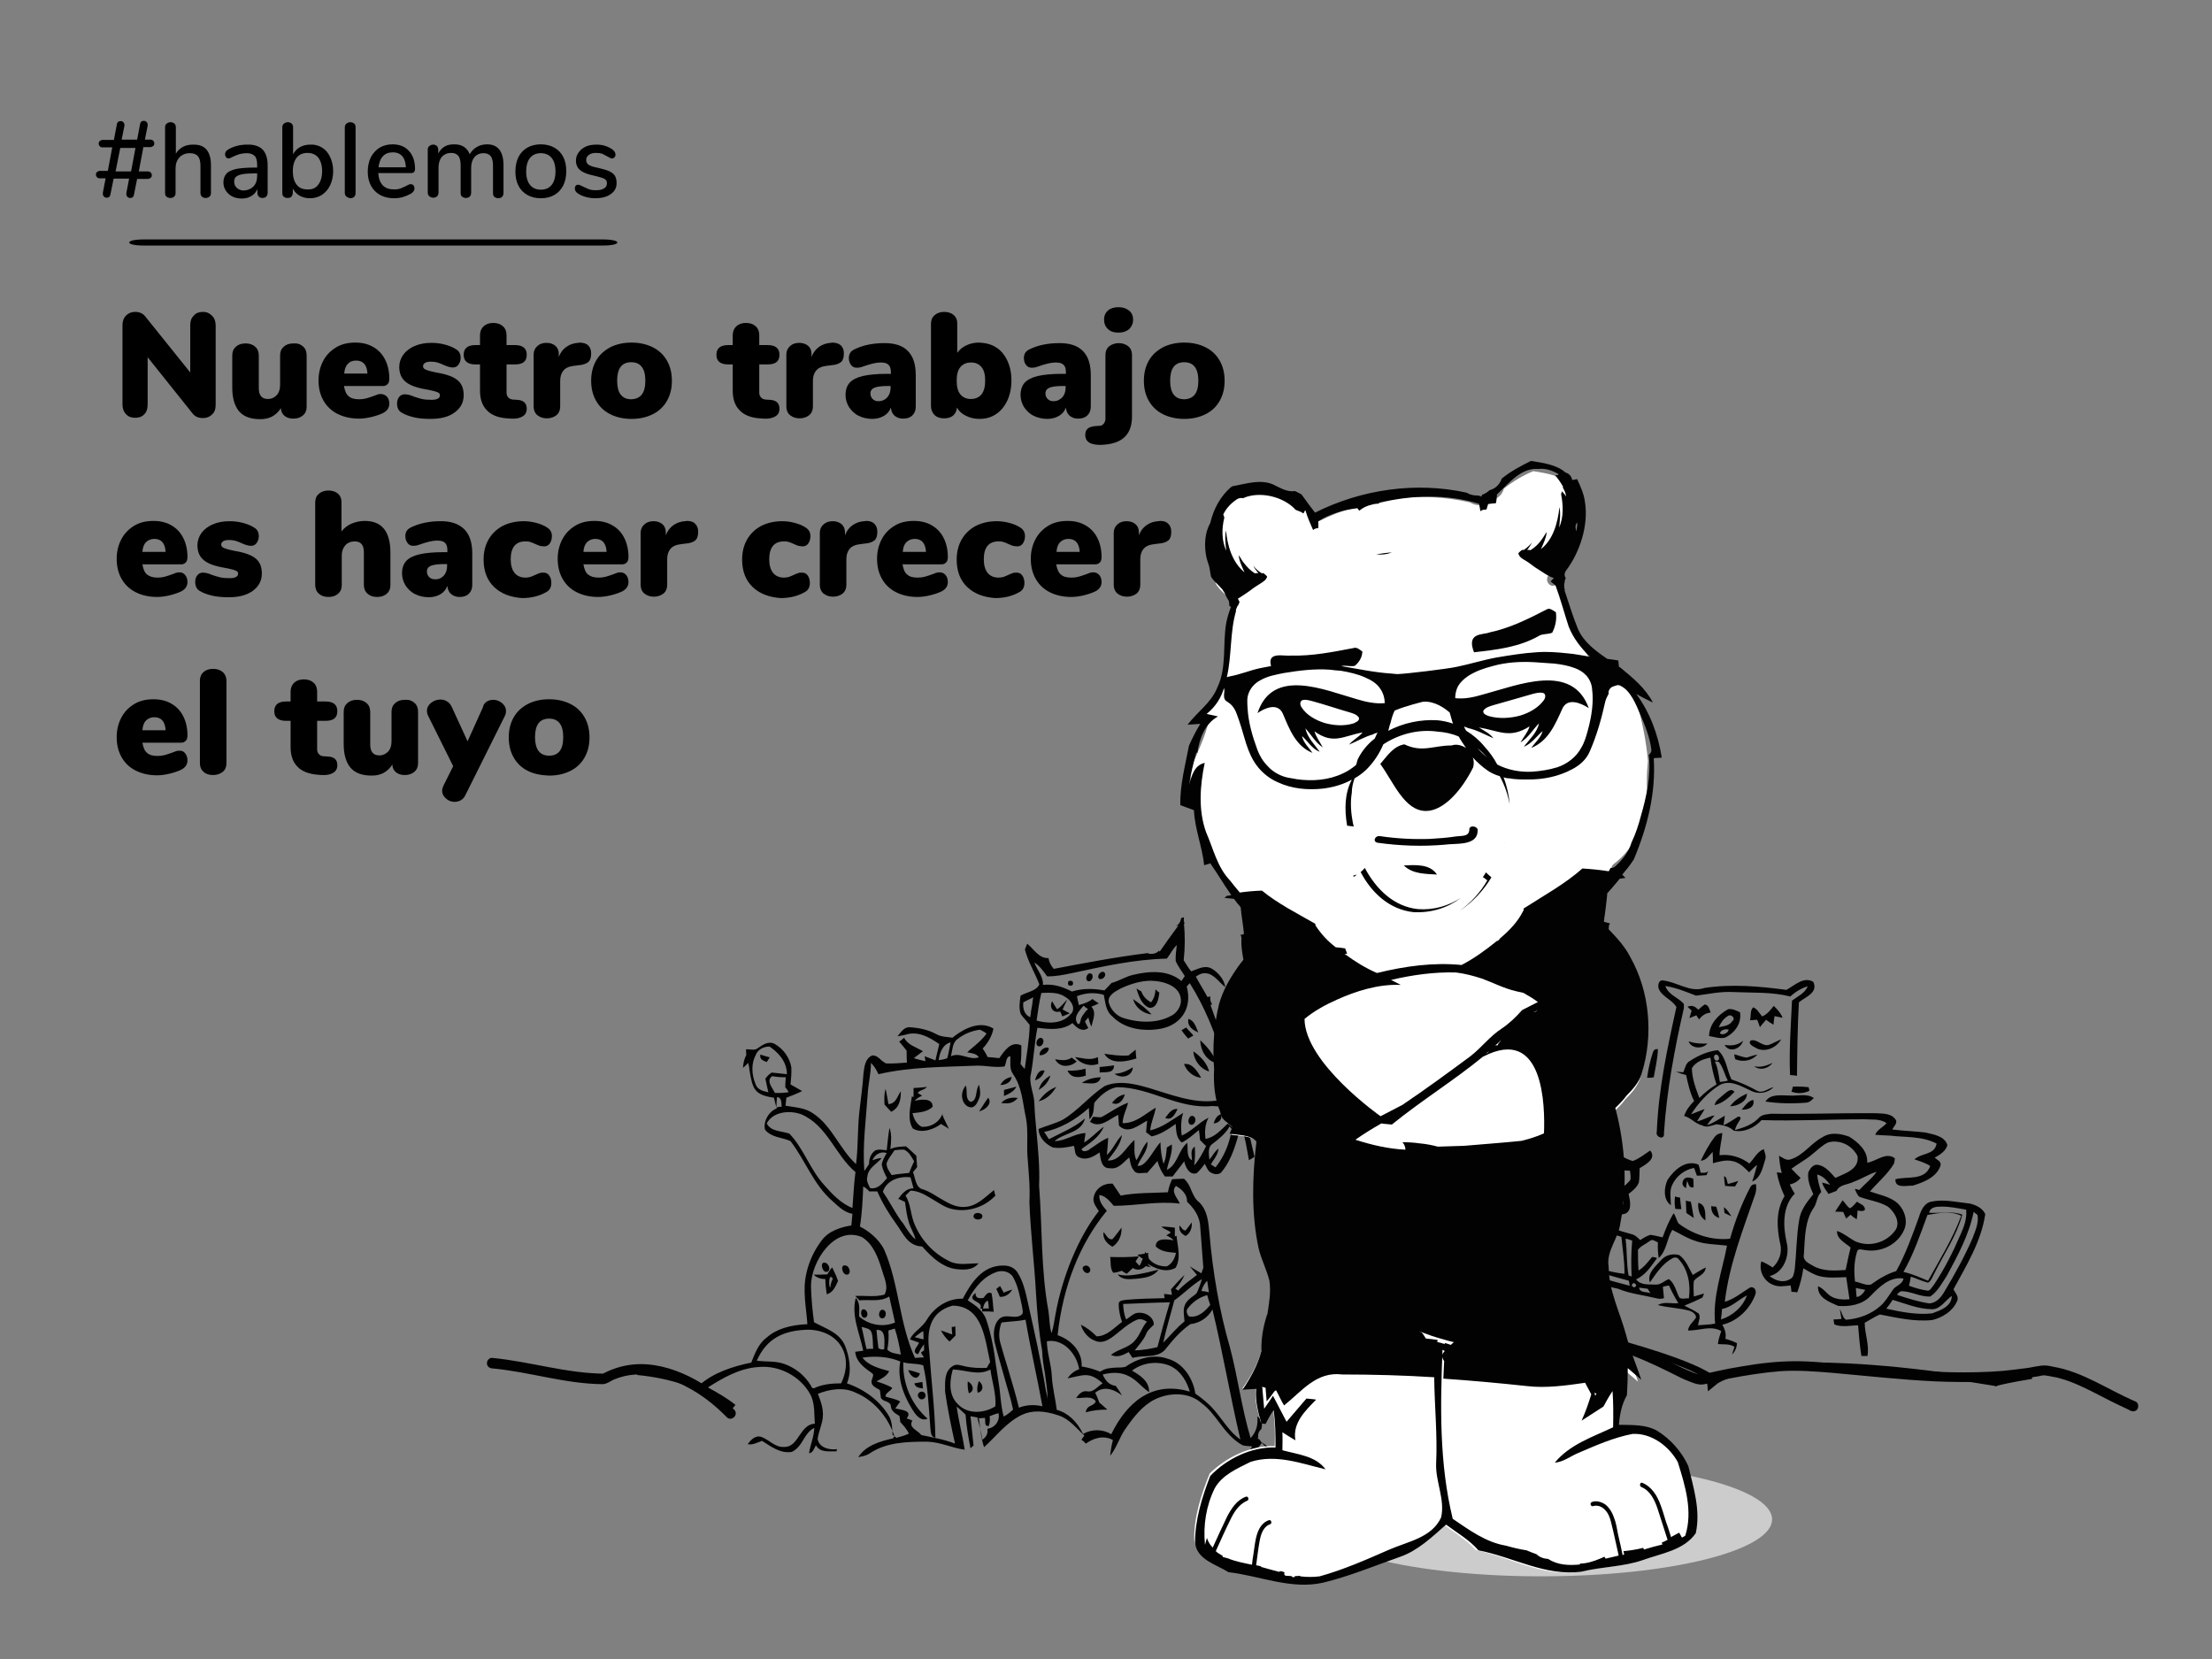 <?xml version="1.0" encoding="utf-8"?>
<!-- Generator: Adobe Illustrator 25.3.1, SVG Export Plug-In . SVG Version: 6.00 Build 0)  -->
<svg version="1.1" id="Capa_1" xmlns="http://www.w3.org/2000/svg" xmlns:xlink="http://www.w3.org/1999/xlink" x="0px" y="0px"
	 width="800px" height="600px" viewBox="0 0 800 600" style="enable-background:new 0 0 800 600;" xml:space="preserve">
<rect x="0" y="0" width="800" height="600" fill="#808080" stroke="none"/>
<style type="text/css">
	.st0{fill:#020203;}
	.st1{fill:#CDCCCC;}
	.st2{fill:#FFFFFF;}
</style>
<g>
	<path class="st0" d="M399.3,351.6c-1.2-0.7-2.8,1.4-1.8,2.4C398.9,354.6,400.5,352.6,399.3,351.6z M393.4,354.8
		c1.2,0.6,2.3-1.5,1.5-2.5C393.4,351.1,392.1,354.1,393.4,354.8z M387.9,354.9c-1.5-0.6-1.9,0.2-1.5,1.4
		C387.6,356.8,388.5,356.3,387.9,354.9z M417.9,357.9c-0.1,1.7-0.5,3.2-1.6,4.6c-1.8-1-2.9-2.2-3.5-3.9l-1.8-1.1
		c0.8,2.6,1.8,5.9,4.7,7c2.9,0.1,3.3-3.4,3.6-5.5c-0.3-0.2-0.4-0.3-0.7-0.5C418.4,358.2,418.2,358,417.9,357.9z M410.3,361.7
		l-0.5-0.4c0.7,2.9,3.4,5.2,6.7,5.6C414.8,365,412.6,363.3,410.3,361.7z M383.4,365.8c0.3,0.5,0.5,1.1,0.8,1.8
		c0.7-0.3,1.8-0.7,2.7-1.1l-2.6-1.4c0.5-1.1,1.1-2.5,1.7-3.6c-1.2,1.1-2.2,2.7-3.7,3.5c-0.5-0.8-1.2-1.8-1.8-2.9
		C379.3,364.4,381,366.6,383.4,365.8L383.4,365.8z M429.8,368.5c-0.4,1.9,0.6,3.6,3.2,4.7l0.4,0.3
		C432.6,371.6,432,369.1,429.8,368.5L429.8,368.5z M427.3,372.6c0.7,1,1.4,1.9,2.3,2.9l0.2,0.1c0.5-0.4,1.2-0.7,1.8-1.1
		c-0.8-1-1.8-1.9-2.6-2.9C428.5,371.9,427.8,372.3,427.3,372.6z M375.2,378.2c1.4,1,2.9-1.5,1.8-2.6
		C375.7,374.6,374.1,377,375.2,378.2z M440.1,384.4c-1.4-3.5-3.9-6.2-6-8.2c0,3.3,1.9,7.2,5.6,8.2H440.1z M376,381.4v0.2
		c1.2,0.3,3.4-1,3.3-2.5C378.1,378.2,375.8,380,376,381.4L376,381.4z M410.7,379.6c-0.7,0.7-1.8,1.4-2.5,2.1c-2.9,0.3-6-0.2-8.8-0.6
		c1.2,2.1,3.4,2.9,5.7,2.8c2.2,0,4.2-0.6,5.9-1.1C410.8,381.9,410.8,380.6,410.7,379.6L410.7,379.6z M431.6,380.3
		c0.2,3.3,2.7,6.4,5.7,7.2c-0.7-2.7-2.5-4.9-5.3-7L431.6,380.3L431.6,380.3z M278.4,382.4c-1.1-0.3-2.2-0.6-3.4-1
		c-0.4,1.8,1.1,2.2,2.3,2.7C277.6,383.6,278.1,382.9,278.4,382.4L278.4,382.4z M397,382.3c-2.7,1.4-5.5,0.3-8.2,0
		c1.6,1.9,3.7,2.9,6.1,2.9c0.7,0,1.7-0.2,2.3-0.4C397.2,384.1,397.2,383,397,382.3z M381.6,383.1c0.5,1.1,1.6,2,2.9,2.3
		c1.8,0.3,3.6-0.3,4.9-1.5l-1.8-1.4C385.8,383.8,383.6,383.4,381.6,383.1z M428.5,384.8h-0.3c1,2.7,3.4,4.7,6.2,5
		C433.1,387.4,431.1,384.5,428.5,384.8z M397.7,387.9c2.1-0.3,5.2,0.5,5.2-2.6c-1.8,0.3-3.5,0.4-5.2,0.6V387.9z M403.1,388.4
		c2.5,1.8,6.4,1,6.6-2.4c-1.8,1.2-3.9,2.1-6,2.3L403.1,388.4z M392.6,386.5c-2.2,0.6-4.2,0.8-6.5,0.7c1.1,2.7,4,2.7,6.6,1.8
		L392.6,386.5L392.6,386.5z M377.7,387.5l0.1-0.3c-2.2-0.5-2.9,1.8-3.5,3.5C375.9,390.3,377.1,389.1,377.7,387.5L377.7,387.5z
		 M391.8,391.3l-0.5,0.4c2.4-0.1,6.1,1.1,6.8-2.1C395.6,389.7,393.4,390.3,391.8,391.3z M375.8,393.8l-0.2,0.4
		c2.1-1.2,3.6-2.9,4.3-5.2C378,390,376.3,391.8,375.8,393.8L375.8,393.8z M365.8,389.8l0.1-0.3c-1.8,0.3-3.2,1.2-4.1,2.9
		C363.7,392.4,365.6,391.4,365.8,389.8L365.8,389.8z M363.1,396.4c1.8-0.8,3.6-1.6,4.5-3.4c-1.6,0.4-3.1,0.8-4.5,1.2V396.4
		L363.1,396.4z M354.3,393.4l-0.2-1.1l-0.3,0.5c-1,1.8-0.3,5.2-2.7,5.7c-2.2-0.8-1.1-4.1-1.8-5.9c-1.1,1.2-1.7,3.3-1.2,4.9
		c0.3,1.7,2,3.4,3.7,2.9c1.1-0.4,1.8-1.8,2.2-2.9C354.6,396.4,354.6,394.8,354.3,393.4L354.3,393.4z M341,402.3
		c-0.8,3.2-4.1,5.5-7.7,5.2c-2.2-1.1-2.9-3.5-3.3-4.9c2.6-0.3,5.3-0.4,7.3-2.3c0.1-3.3-4.2-2.7-6.5-2.2c0.7-0.8,1.7-1.4,2.7-1.8
		c-0.4-0.3-1-0.7-1.6-1c0.6-1,2.2-1.1,2.9-1.8l0.5-0.4c-1.7,0.2-3.3,0.3-4.9,0.4v3.3l-0.6-0.3c-0.5,3.8-1.8,8.1,0.3,11.6
		c3.3,2.1,8.1,0.1,10.2-1.6c1,0.6,2,1.1,2.9,1.8c-0.8-1.8-1.8-3.5-2.4-5.2L341,402.3L341,402.3z M376,397.8l-0.4,0.5
		c2.7-0.6,4.9-2.6,6.4-5.2C379.7,394,377.7,395.5,376,397.8L376,397.8z M325,396c-0.8,1.7-1.8,3.3-3.7,3.3c-0.3-1.8-0.6-3.7-1-5.5
		c-0.6,1.8-0.5,3.8-0.4,5.7c0.7,0.8,1.7,1.8,2.4,2.6c3.3-1.6,3.5-5,3.5-7.4C325.5,395,325.3,395.6,325,396L325,396z M402.4,398.6
		l-0.2,0.3c2.2,1.1,4-0.8,4.6-3.1C405.2,396.1,403.8,396.9,402.4,398.6L402.4,398.6z M362.1,398.9c2.1,0.3,4.1,0.3,5.7-1.5l0.3-0.3
		C365.8,396.7,363.5,397.3,362.1,398.9z M354.1,401.9c2-0.3,5-2.7,3.3-4.9C356.1,398.7,355.3,400.3,354.1,401.9z M306.2,457.8
		c-2.6-1.1-1.7,3.3,0.1,3.2c0.5,0,1-0.4,1-1C307.4,459.1,306.8,458,306.2,457.8L306.2,457.8z M298.9,460c0.5,0,1-0.4,1-1
		c0.2-0.7-0.4-1.8-1.1-2.2C296.3,455.7,297.2,460.2,298.9,460L298.9,460z M421.8,403.8l-0.4,0.5c2.5,1.1,3.5-1.4,4.5-3.2
		C424,400.8,422.8,402.5,421.8,403.8z M441.5,403c-1.5,0.5-2.1,1.9-2.6,3.3C440.7,406.2,442.3,404.8,441.5,403z M430.7,406.8
		c1.4,0.2,2.2-2,1.2-2.9C430.3,402.4,428.8,406.2,430.7,406.8z M352.1,440.1c0.4,1.5,3.8,1.2,3.1-0.7
		C354.5,438.3,351.9,438.4,352.1,440.1z M412.1,457.8c-0.4-0.5-1-1-1.4-1.6c0.4-0.6,0.8-1.2,1.2-1.8c-3.8,0.3-7.2,0.3-10.4,0.2
		c0.3,1.9-0.1,4.1,1.1,5.7c1.1,0,2.1-0.4,3.1-0.7c0.4,0.3,1.2,0.8,1.8,1.1l2.2-2.1c1.5,1,3.3,0.7,4.7-0.7c0.5,0.2,1.2,0.3,1.8,0.4
		c-0.4-0.4-1-0.7-1.1-1.2c1.9,1.2,6.3,3.6,10.1,1.4c2-3.6,0.7-7.7,0.3-11.6l-0.6,0.3V444c-1.7-0.2-3.2-0.4-4.9-0.4l0.5,0.4
		c0.8,0.7,2.4,1,2.9,1.8c-0.5,0.4-1.1,0.7-1.6,1c1,0.4,1.9,1,2.7,1.8c-2.2-0.4-6.6-1.1-6.5,2.2c1.9,1.9,4.7,2.1,7.3,2.3
		c-0.3,1.5-1.1,3.8-3.3,4.9c-2.7,0.1-5.2-1-6.6-2.9v-0.4c-0.2-0.5-0.2-1-0.1-1.6c-0.3,0.1-0.5,0.1-0.8,0.2l-0.3-0.6l-0.2,0.7
		c-1,0.2-1.8,0.3-2.7,0.4c0.6,0.4,1.2,1,2,1.4C413,455.9,412.7,456.9,412.1,457.8L412.1,457.8z M402.3,450.9
		c2.2-1.3,3.5-4.1,3.3-6.9c-1.1,1.4-2.1,2.9-3.3,4.2c-1.6,0.2-2.2-1.6-3.2-2.6C398.8,447.7,399.9,449.5,402.3,450.9z M428.8,447
		c1.7-1,2.4-2.9,2.2-4.9c-0.7,1-1.5,2-2.2,2.9c-1,0.1-1.5-1.1-2.2-1.8C426.3,444.9,427,446.1,428.8,447z M312.5,476.6
		c1.6,0,1.5-2.3,0.4-2.9C311,472.7,311,476.3,312.5,476.6z M333.3,503.3c-1.1,0.1-1.8,1.2-1,2.2c0.3,0.4,0.6,0.6,1.1,0.6
		c0.5,0,1.1-0.4,1.2-0.8C335.1,504.4,334.3,503.2,333.3,503.3L333.3,503.3z M350,499.6c-0.1,1.4,0,2.9,0.4,4.3
		C352.7,503.1,351.9,500.5,350,499.6z M354,499.5c-0.4,1.2-0.8,2.7-0.4,4.2C355.9,503.2,355.7,500.6,354,499.5z M333.8,502.2
		l-0.2-2.4c-1,0.2-1.9,0.3-2.9,0.5c0.3,1.5,1.8,1.7,2.9,1.8L333.8,502.2z"/>
	<g>
		<ellipse class="st1" cx="557.4" cy="549.5" rx="83.5" ry="20.6"/>
		<path class="st0" d="M455.4,520.5c-0.3-0.1-0.4-0.2-0.6-0.1c0.1-0.3,0.2-0.4,0.3-0.7c-0.3-1.1,0.3-2.2,1.1-2.9
			c0.4-1.8,0.4-3.4-1.5-4.5c0.4,2.9-0.4,5.7-2.4,7.8c-3.3-11-4.6-22-7.5-32.9c-3.8-13.1-6.2-27.1-7.4-41.3
			c-0.4-4.1-0.7-8.1-3.7-11.1c-1.5-1.1-2.1-2.7-2.8-4.2c-0.6-1.5-1.2-2.9-2.6-4.2l-0.1-0.1c-1.4,0-2.9,0.1-4.3,0.2
			c-0.7,1.5-1.2,2.9-1.5,4.7c-5.7,0.3-11.5,0.1-17.1,1.2c-1-1.6-2-2.9-2.9-4.3c-3.3-0.3-6.2,1.8-6.8,4.7c-0.6,2,0.8,3.6,1.8,5.2
			c-7.6,9.7-13.3,24.1-15.7,37.5c-0.4,2.2-0.7,4.5-1.4,6.7c-0.8-2.6-0.7-5.2-1.1-8c-2.8-15-2.2-30.2-3.4-45.4
			c0.3-6.7-0.4-13.6-1-20.1c-0.3-3.2-0.6-6.4-0.7-9.7c-0.1-3.6-2.2-7.2-1.2-10.9c1-5.5,1.2-11,2.3-16.4c4.5,0.6,9.1,1,12.7-1.7
			c1,1.2,3.3,3.6,5.7,1.8c-0.4-0.8-1-1.8-1.2-2.4c0.4-0.4,0.8-1,1.2-1.4c0.3,1.1,0.6,2.2,1.1,3.3c0.5-2.3,2-5.2,0-7.2
			c1-0.4,1.8-0.8,2.7-1.2c-0.7-0.5-1.6-1-2.3-1.6c-1.4,1.2-3.3,1.7-4.9,2.2c-0.3-1-0.5-2.3-0.7-3.2c2.9-1.2,6.4-1.5,9.7-0.5
			c0.6,2.8,0.7,5.9,3.1,7.8c4.7,4.9,11.9,5.2,15.8,4.7c8.7-0.8,13.3-7.4,11.1-15.5c0.3-0.3,0.8-1,1.1-1.2c5.5,8.7,9,17.8,12,27.1
			c1.6,4.3,3.2,8.8,3.7,13.6c-16.5,7.5-33.7-9-46.5-3.5c-5.5,3.6-9.5,8.8-15.2,12.2c-2.8,1.4-5.7,2.1-8.7,3.3
			c0.1,3.2,2.7,5.6,5.2,6.7c2.5,0.4,4.9,0,7.6-0.6c0.5,1.5,0.1,3.6,2,4.2c2.7,1.2,5.2-0.4,7.3-1.8c0.3,2.2,0.6,5.9,3.7,5.7
			c3.1,0.5,4.9-2.2,7-3.9c0.4,1.6,0.5,3.3,1.6,4.6c1,1.8,3.2,0.8,4.9,1c1.1-1.2,2.3-2.7,3.7-4.3c0.6,2.2,1.6,4.1,2.7,5.6h2.8
			c1.2-1.7,2.6-3.3,4.2-5.5c0.3,1.8,1.8,5.2,4.5,4.3c1.1-1,2.1-2.2,2.9-3.4c0.7,1.1,1.1,2.9,2.7,3.4c1.2,0.6,2.9,0.5,3.6-0.7
			c3.8-4.7,5.2-10.7,6.8-16.4c1.6,4.1,2.1,8.2,2.9,12.4l2-1.2c-1.1-5.1-2.5-10-3.3-15.2c0.4,0,1,0.1,1.4,0.1
			c-0.2-0.4-0.3-0.8-0.3-1.2c-0.1-0.4-0.2-0.7-0.2-1c-0.4,0-1,0-1.3,0.1c-1.8-8.2-4.5-16.2-6.7-22.1c0.2-0.2,0.4-0.3,0.6-0.4
			c-0.3-0.6-0.4-1.2-0.3-1.9c0-0.3,0-0.6,0.1-0.8c-0.4,0.3-0.7,0.4-1,0.6c-1.8-4.2-3.3-8.7-4.9-13.1c0.3-0.2,0.4-0.2,0.6-0.3
			c-0.6-0.7-0.8-1.8-0.7-2.9c-0.3,0.2-0.6,0.2-1,0.3c-1.4-2.6-2.9-4.9-4.2-7.4c0.8-0.5,1.8-1.2,2.9-1.2c3.3-0.3,5.3,3.1,7.7,5
			c-0.3-2.9-2.8-5.5-4.9-6.7c-2.5-1.4-5,0.2-7.4,1c-1-1.2-1.8-2.6-2.7-4c0.5-4.7,0.5-9,0.1-13.2c0.1,0,0.2-0.1,0.2-0.1
			c-0.3-0.7-0.3-1.6-0.2-2.3c-0.3,0.2-0.6,0.2-1,0.3c-0.2,1.2-0.8,2.5-2.1,3c0.4-0.1,0.7-0.2,1.1-0.3c-2.7,3.7-4.9,6.7-6.8,9.5
			c-0.1-0.2-0.1-0.3-0.2-0.4c-0.6,0.7-1.6,1.2-2.9,1.2c-0.4,0-0.9-0.1-1.2-0.3c-11.5,1.4-22.9,3.6-34,5.7c-1-1.1-1.7-2.5-1.9-3.9
			c-3.5,0.2-5.3-3.3-7.7-5.2c-0.3,0.7-0.5,1.2-0.8,2v0.2c1.1,4.3,3.5,8.2,5.2,12.5c-1.1,2.5-4.7,2.8-6.8,4.1
			c-0.3,2.2-0.7,4.6,0.1,6.7c1,1.4,2.2,2.5,3.2,3.9c-0.1,5.3-1.1,10.6-1.8,15.9c-0.4-0.5-1-1.1-1.5-1.8c0.3-2.2,0.3-4.3,0.3-6.7
			c-3.7-1.8-6.1,1.9-8,4.6c-1.5-0.2-2.9-0.3-4.2-0.4c-0.5-1-1.1-2.1-1.8-3.1c2.1-2.2,3.4-4.7,3.9-7.2c-5.7-3.6-12.7,1.5-14.8,3.3
			c-1.9-0.3-4.1-0.3-5.7-1.2c-2.9-1.6-6.2-2.4-10.1-2.6c-1.8,0.1-2.9,1.8-4.1,3.3c0.8-0.2,1.8-0.3,2.6-0.5c4.7-1.6,8.7,0.7,12.5,3.3
			c-0.5,2.1-1,4.1-1.4,5.9c-1.2-0.5-2.6-1-3.9-1.5l0.3,1.8c-1.5-0.3-2.9-0.7-4.2-1.1c1-0.7,2.1-1.7,3.3-2.5
			c-2.4-1.5-5.5-2.2-6.8-4.9c-0.5,0.4-1.1,1-1.8,1.4c1,1.1,1.8,2.2,2.7,3.3c0,1.6,0,3.1,0.1,4.3c-2.6,0.2-5,0.4-7.6,0.3
			c-0.5-0.3-1.1-0.7-1.6-1.1c-1-1-1.9-1.8-3.3-1.8c-2.5,1-2.9,3.9-3.2,6.4c-0.3,4.7-1,9.4-1.5,14c-0.7,6.3-0.4,12.5-1.2,18.9
			c-6-5.5-8.7-13.8-15.5-18.3c-2.9-2.1-6.6-2.2-10-2.8c0.1-1,0.2-1.9,0.3-2.9c1.9-0.7,3.9-1.5,5.7-2.4c-1.4-0.8-2.9-1.7-4.2-2.4
			c0.2-2,0.4-4.1,0.3-6.2c-0.6-3.5-2.9-6.7-6.1-8.5c-2.3-1.1-4.3,0.4-6.2,1.7c-1.1,0.8-2.7,0.2-4.1,0.3c0,0.5,0.1,1.5,0.1,2.1
			c-0.7,1.2-1.1,2.9-1.2,4.6c0.7-0.6,1.4-1.2,2.1-2c-0.1,0.2-0.1,0.3-0.2,0.3c0.3,1,0.4,1.8,0.5,2.8c1.1,6.6,1.8,8.7,8.8,9.7
			c0.3,1.2,0.6,2.6,1,3.9c-2.9,1-5,4.9-4.2,7.7c2.4,2.9,6.2,2.7,9.2,4.1c5.5,7.2,8.4,15.9,15.3,21.8c2.1,1.9,4.2,4,7.1,4.5
			c-0.1,1.4-0.3,2.8-0.4,4.2c-3.7,0.6-8.2,1.9-10.8,5.5c-2.7,3.6-4.6,7.7-5.5,12c-1.4,6.1,0,12.2,0.4,18.2
			c-6.5,0.3-11.3,1.8-14.8,4.9c-2.9,2.2-4.2,5.7-5.5,9c-6.3,1.3-13.6,3.5-18.8,8.2c-6.8-2.9-14.5-4.9-22.7-5.7
			c0.1,0.7,0.3,1.3,0.3,2c11.7,1.1,23.7,4.7,34,12.6l1.5-1.8c-3-2.4-6.4-4.4-10-6.3c5.2-3.3,11.4-7,18.4-7.4
			c7.4-0.7,15,3.3,18.6,9.8c1.8,3.3,1.4,7.1,1.7,10.7c-2.8,0.1-4.2,2.3-5.6,4.3c-1.5,2.2-2.8,4.2-5.6,4.1c-3.2,0.2-5.3-2.6-8.1-3.6
			c-2.4-0.8-4.1,1.4-5,2.6c1.8,0.4,3.5-0.6,5.2-1.2c3.3,2.1,6.7,4.7,10.8,4c2-1,3.2-2.8,4.2-4.5c1.1-1.8,2.1-3.3,3.9-4.2
			c-0.1,3.3-1.5,6.2-1.9,9.2c1.5-0.2,1.8-1.8,2.5-2.9c1.5,2.8,4.9,2.1,7.4,2.2c0.1-0.3,0.2-0.6,0.2-0.8c-2.9,0.4-6.5-0.6-7-3.7
			c0.4-2.9,1.8-5.5,1.9-8.2c0.2-2.7-0.7-5.3-1.8-8.1c3.7-1.5,9.1-2.7,13.7-0.4c6.3,2.6,11.6,8.5,14,15.8c-0.2,0.2-0.4,0.4-0.5,0.7
			c-5,1.1-10,2.7-12.6,6.8c1.5-0.3,2.9-0.5,4.2-1.4c6-4,13.3-4.2,20.6-4.2c4.9,0.1,9.1,2.3,13.7,2.9c-0.8-5.2-2.2-10.4-2.9-15.6
			c1,0.8,2,1.8,3.2,2.9c0.3,4.2,1.1,8.7,1.8,12.2c0.3-0.3,0.7-0.7,1.1-1c-0.4-3.5-0.7-7-1.1-10.6c1.1,0.3,2.9,0.2,3.1,1.2
			c0.4,3.3,0.7,6.7,1.8,10c4.5-4.1,8.2-9.1,13.7-11.7c3.5-1.7,8-1.6,13.2,0.2c3.9,1.2,6.4,4.6,9.4,7.3c-0.4,0.4-0.7,1-1.1,1.5
			c0.4,0.3,0.9,0.6,1.2,1c0.2,0.2,0.3,0.3,0.4,0.4c2.7-1.9,6.3-3.2,9.8-1.3c-0.6,2.3-0.8,3.9-1,5.7c2.4-2.9,3.3-6.6,5.5-9.7
			c2.9-4.2,6.2-8.5,10.7-10.7c4.9-2.4,12.1-2.9,16.9,1.4c2.6,1.9,4.5,4.5,6.4,7c2.3,3.1,4.9,6.3,8.4,8.2c1.1,0.3,2.2,0.3,3.5,0.4
			l-1.8,2.6c2.2-0.4,4-1.8,5.3-4c1.7,1.1,2.9,2.1,4.1,3.2C457.7,523.7,456.5,522.1,455.4,520.5L455.4,520.5z M391.9,363.7
			c0.4,0.4,1.1,1,1.6,1.2c-0.3,0.3-0.4,0.5-0.7,0.7c-0.8,1.1-1.8,2.1-2,3.5c-0.1,0.5-0.3,1.1-0.5,1.2c-0.2,0.1-0.3,0.1-0.5,0
			C388,368,390.2,365.7,391.9,363.7L391.9,363.7z M439.6,422.2l-1.7-1.1c0.3-0.4,0.5-0.7,0.7-1.1c1-1.4,1.9-2.8,2.1-4.6
			c-1.4,1-2.2,2.7-3.3,4c-0.2-1.9-0.7-4.5,1.1-5.7c2.2-1.7,4.7-3.6,6.2-6.3c0.3,0.3,0.5,0.6,0.8,1
			C444.6,414,442.5,418.6,439.6,422.2L439.6,422.2z M446.4,397.6c0.4,2.2,0.3,4.3,0.2,6.6c-0.1,0.6-0.2,1.1-0.2,1.8
			c-0.7,0.4-1.6,0.5-2.4,0.4c-2.4,2.2-4.6,4.9-8,5.5c-0.4-2.9-0.1-5.5,1.1-7.7c-3.5,1.8-6.1,4.9-9.7,6.5c-0.4-2.9-0.3-5.7,0.5-8.2
			c-3.8,2.3-7.4,5.3-11.9,6.3c0.2-2.9,1.6-5.5,2-8.2c-3.8,2.2-7.2,5.7-12,5.6c0.1-2.7,1.4-4.9,2-7.4c-2,0.7-4,1.9-5.7,2.9
			c-1.4,0.8-2.8,1.8-4.2,2.4c-0.7-0.1-2.1-0.1-2.8-0.2l-1.1,1.8c3.6,2.6,7-1,10.2-2.5c0.1,1.2,0.2,2.6,0.3,3.9
			c3.3,3.3,7.1-0.2,10.2-1.8c-0.2,1.4-0.3,2.9-0.4,4.2c0.5,0.4,1.5,1.1,2,1.5c3.3-0.7,6.1-2.7,8.7-4.5c0.2,2.4,0.1,5,2.2,6.7
			c2.3-1.1,4.2-2.9,6.2-4.5c0.2,1.1,0.3,2.4,0.4,3.6l2.2,2.2c-1.1,2.3-2.5,4.9-4.3,7c0.3-2.2,0.4-4.6,0.2-6.8c-1.8,1.2-1,3.2-1,4.9
			c-2.1-1-1.4-4.2-1.7-6.3c-3.3,2.7-3.5,8-7.4,9.8c0.6-3.1,2.1-6,1.8-9.2L422,415c-0.2,2-0.3,4.1-1.2,5.9c-0.7-2.5-1.1-5.2-1.1-7.8
			c-1.8,2-2.9,4.2-4.6,6.3c-1,1.1-2.1,2.5-3.7,2.2c1.1-2.9,3.8-5.2,3.6-8.7c-1.8,1.8-2.5,4.5-4,6.7c-1.1-2.2-0.6-4.9-0.7-7.3
			c-3.1,2.5-5.2,7.7-9.7,7.4c2.1-2.8,4.6-5.5,5.2-9.2c-2.2,2.1-3.2,5.2-5.5,7.2c0.2-2.1,0.4-4.1,0.5-6.2c-1.8,0.7-3.3,1.8-4.9,2.9
			c-0.6,0.4-1.2,0.8-1.8,1.2c-0.4,0.5-1.8,1-2.5,0.6c-0.3-0.2-0.4-0.4-0.4-0.7c3.1-2.2,6.4-4.2,8-8c-2.5,1.8-4.5,4.1-7.1,5.7
			l0.5-3.4c-4,0.1-7.3,2.9-11.2,2.9c3.5-3.1,9.7-2.9,11-8.2c-3.8,3.3-8.7,5.2-13,7.5c-0.6-0.7-1.1-1.8-1.8-2.6
			c5.7-1.2,11.2-4.2,16.2-8.7c0.1,1.2,0.1,2.9,0.2,4.1c1.2-1.1,1.5-2.7,1.6-4.2c0-0.5,0.1-1.1,0.2-1.8c2.7-3.3,5.5-5.2,8.2-5.6
			c12,0,22.3,8.1,34.5,6.8C441.6,400.3,444.8,400.3,446.4,397.6L446.4,397.6z M424.4,366.9c-4.6,2.9-11,3.4-17.7,1.4
			c-2.7-0.7-4.9-2.9-5.7-5.7c-0.5-2.5,2.1-3.9,4.1-5c4-1.9,7.7-2.9,11.2-2.9c4.6,0.1,10.9,1.9,10.8,7.4
			C427,364,425.9,365.8,424.4,366.9L424.4,366.9z M374.1,348.1c1.9,1.2,3.3,3.2,4.6,5c3.1,0.1,6.2-0.6,9.2-1.2
			c10.7-2.3,22.1-4.9,34-5.2h0.1c1.2-1.5,2.1-3.5,3.6-4.9c-0.2,1.9-0.5,3.8-0.4,5.7c0.8,2,2.2,3.7,3.3,5.5l-1.2,1.8
			c-4.1-3.4-9.8-4.1-17.6-2.2c-2.7,0.6-5,2.2-7.7,2.9c-0.8,0.8-1.7,1.9-2.6,2.7c-4.3-0.8-8.2-0.7-11.7,0.4
			c-3.8-1.9-6.8-2.8-10.5-2.4C377.4,353.2,375.1,350.9,374.1,348.1L374.1,348.1z M376.6,359.2l0.2-0.1c2.9-0.1,6.1-0.3,8.7,1.6
			c1.2,0.7,2.4,2.2,2.6,3.6c0.1,0.7,0,1.8-1,2.6c-3.6,4.1-9.7,2.9-12.2,2.2C375.4,365.7,375.8,362.5,376.6,359.2L376.6,359.2z
			 M437.7,471.9c-1.4,1.8-4.2,4.9-7.7,4.2c-0.6-0.6-1.1-1.8-0.6-2.7c1.8-2.4,4.2-4.2,7.2-5C437,469.9,437.3,470.8,437.7,471.9
			L437.7,471.9z M428.4,477.9c-2.9,2.3-5.2,5.2-7.7,7.7c1.1-5.2,2.7-10.2,4-15.3c3.4-2.4,6.3-5.5,10-7.7c-0.5,1.7-1.1,3.3-1.8,4.9
			c-0.4,0.5-1,1-1.6,1.4C427.4,471.7,428,473.8,428.4,477.9L428.4,477.9z M417.3,479.1L417.3,479.1c0-3.2-3.9-5-6.7-4.1
			c-1.2,0.5-2.2,1.5-3.3,2.2c-0.8-1.8-1-3.7-1.1-5.6c5.7-0.2,11.2-0.5,16.9-0.6c-1.6,5.3-3.1,10.8-4.5,16.2
			c-2.8,0.7-5.6,1.1-8.2,1.2c1.4-1.9,3.1-3.6,4.1-5.9C414.9,481.2,416.3,480.1,417.3,479.1L417.3,479.1z M437.2,467.4
			c-0.8-0.3-1.8-0.4-2.7-0.5c0.4-1.4,1.1-2.7,2.1-3.7C436.7,464.3,437,465.6,437.2,467.4L437.2,467.4z M370.1,362.5
			c1.1-0.6,2.4-1.2,3.6-1.8c-0.2,0.8-0.3,1.8-0.4,2.7c-0.3,1.5-0.5,2.9-0.7,4.5C370.1,366.8,369.9,364.1,370.1,362.5L370.1,362.5z
			 M346.3,375.8c2.7-2.2,5.9-3.1,8.1-3.4c0.8,0.4,1.7,0.8,2.4,1.4c-1.4,2-3.3,3.6-5.2,5.2c-0.6,0.5-1.2,1-1.8,1.6
			c1.6,0.3,3.4,0.4,4.2,1.8c-3.4,1.2-6.7-2-10.1-0.4C344.5,379.8,344.4,377.1,346.3,375.8L346.3,375.8z M343.8,377
			c-0.4,1.9-0.7,3.9-1.2,5.7c-1,0.4-2,0.6-3.1,0.7C339.7,381.4,340.7,377.7,343.8,377z M277.3,394.9c-1.8-0.4-3.4-1-4-2.7
			c-1.6-3.8-1.6-7.8,0.1-10.8c0.7-1.8,2.7-2.9,4.9-2.9c2.4,1.6,6.3,4.9,6.3,10c-1.8-0.2-3.6-0.4-5.5-0.6c-1,0.6-1.7,1.4-2.3,2.2
			c0.4,1.8,0.7,3.4,1.1,5C277.8,395,277.5,394.9,277.3,394.9L277.3,394.9z M278.3,390.6c0.1-0.5,0.4-1,1-1.4
			c1.4,0.3,2.9,0.4,4.9,0.4c-0.1,1.1-0.2,2.4-0.2,3.6c0.3,0.4,1,1.2,1.2,1.8c-1.7,0.3-3.3,0.3-4.9,0.3
			C279.5,393.8,278.1,392.1,278.3,390.6L278.3,390.6z M282.7,400.3c-0.6-0.1-1.2,0-1.9,0.3v-0.2c0-1,0.1-2.6,0.2-3.6
			C282.7,396.8,282.6,398.8,282.7,400.3z M298.1,428.6c-5.2-5.7-7.4-13.2-12.6-18.6c-2.8-1-6.7-0.7-8.2-3.7
			c2.2-4.2,8.1-4.9,12.5-3.3c9.5,4.1,12.2,14.7,19.6,20.9c-0.4,2.9-0.6,5.7-0.8,8.7c-0.1,1.5-0.2,2.9-0.3,4.3
			C304.1,435.2,301,431.9,298.1,428.6z M304.2,500.3c-3.6,0-6.6,0.4-9.2,1.5c-1,0.7-1.5,0-1.8-0.8c-2.1-3.4-5.3-6.2-9.5-7.7
			c-3.3-1.2-6.7-0.7-10-1.2c3.6-8.1,9.7-11,18.7-11.2C303.5,481.2,309,490.4,304.2,500.3L304.2,500.3z M324.2,520l-1.4-1.1
			c-0.1-2.5-0.2-4.7-1.2-6.6c-3.2-5.5-8.7-9.7-15.3-12c2.1-4.9,0.5-10.6-0.6-13.4c-1.9-4.9-7.1-6.4-11.3-8.7
			c-0.5-3.9-1-8.2-1.1-13.2c0.1-8.7,8.4-21.8,18.4-17.6c4.2,2.5,6,7.8,7.2,11.7c0.8,2.9,2.6,6.2,1,9.1c-3.4,1-7.1,0.3-10.6,0.5
			c0.4,0.4,1,1,1.5,1.6c3.6-0.4,7.4,0.7,10.8-1.4l2.1,9.4c-4.2,1.8-9.4,1-13-2.2c0-2.3,0.5-4.9-1.2-6.7c-1.7,6.5,1.4,12.7,2.7,19.1
			l-2.9,0.4c0.3,3.4,2.9,5.5,5.5,7.3c1.1,0.8,1.2,0.8,0.7,2.3c-1.1,2.5,1,3.2,2.7,4.2c0.1,0.8,0.3,1.8,0.4,2.9
			c0.4,0.6,1.1,1,1.8,1.2c1,0.4,1.8,0.8,1.8,1.9c0.2,1.8,1.8,2.6,3.1,3.4c0.1,0.6,0.3,1.8,0.3,2.2c1.1,1.2,2.5,2.7,3.1,4.2
			C326.8,519.4,325.4,519.6,324.2,520L324.2,520z M321.3,481.2l2.3-0.7c1,2.9,1.6,5.9,2.2,9.4c-1.7-0.4-3.6-0.4-4.9-1.8
			C321.3,486,321.5,483.9,321.3,481.2z M319.8,487.9c-0.6,0.3-1.2,0.2-2.1-0.3c-0.3-2.2-0.5-4.3-0.7-6.6
			C320.6,480.6,319.8,485.3,319.8,487.9L319.8,487.9z M315.8,487.8c-0.7,0-1.8,0-2.4,0.1c-0.7-2.7-1.1-5.3-1.8-8
			c1.4,0.4,3.1,0.5,3.6,2C315.8,483.8,315.6,485.9,315.8,487.8z M345.4,522.1c-4.1-1.6-8.1-2.2-12.2-3.1c-1.2-1.7-4.9-2.7-3.2-5.2
			l-0.3-0.1c-0.4-0.3-1.2-0.5-1.8-0.7c2.3-2.9-1.9-3.1-4.1-3.6c0.6-0.8,1.1-1.7,1.8-2.5c-1.7-1-3.5-1.2-5.3-1.8
			c-0.2-1.4,1.9-1.9,2.4-3.2c-1.8-1-3.8-1.7-5.7-2.3c1.8-1,3.6-1.8,4.6-3.7c-3.5-1-7.4-1.9-9.7-4.9c4.9-0.7,9.7-0.3,13.7,1.4
			c-1,5,0.4,10.9,4.2,17.1c1.2,1.9,2.9,4.7,5.7,3.6c-5.7-4.9-9.1-12.5-8.8-20.4c2.3,0.7,4.9,0.3,7.2,1.1c1.7,7.5,2,15.3,2.6,22.9
			c0.2,1.2,0,2.9,1.8,3.3c-0.2-10.5-1.5-20.7-2.2-31.1c-1-7.4,0-14.4,8.4-16.7c11,0.1,11.7,12.3,13.6,20.4c-0.4,0.6-0.8,1.4-1.2,2.1
			c-2.4,0.1-5.2,0.1-8.1-0.6c-1.5-0.3-2.9-1-4.3,0c-3.1,1.9-2.7,6-2.7,9.2C342.7,509.5,344,515.9,345.4,522.1L345.4,522.1z
			 M346.4,507.8c-4.1-3.9-2.4-10.4-1.8-12.5c4.6,0.1,9.2,2.4,13.6,0c0.6,4.5,2.1,8.7,1.8,13.3C356.1,511.1,350,511.7,346.4,507.8z
			 M357.2,516.7l-0.1,0.3c0.3,1.7-0.7,2.9-1.8,3.7c-0.5-2.9-1.1-5.5-1.8-7.7c0.7-0.1,2-0.1,2.7-0.2c0.3,1-0.4,3.2,1.4,2.9
			c0.4-1.1,0.5-2.3,0.3-3.5c1-0.4,2-0.8,3.2-1.1C361.8,513.6,359.9,516.4,357.2,516.7L357.2,516.7z M363,512.3
			c-1-3.6-1.1-7.2-1.6-10.8c-0.4-2.7-0.8-5.2-1.2-7.8c-0.7-5.5-1.7-11.1-3.5-16.4c-1.1-3.3-4-5.3-6.7-7c2.9-5.5,6.3-8.8,10.2-10.2
			c2.1-0.8,4.9-0.4,6.2,1.8c1.8,3.2,2.4,6.8,3.2,10.4c0.1,1.1,0.8,2.7-0.3,3.3c-2.3,1.7-5.7-0.8-8,1.5c-2.2,2.3-2,5.7-1.6,8.2
			c1,4.1,2.2,8.1,3.3,12c1.1,4.1,2.5,8.2,3.4,12.5C365.4,510.7,364.4,511.6,363,512.3L363,512.3z M368.5,509.1
			c-1.1-4.6-2.5-9.2-3.8-13.6c-1-3.3-2-6.5-2.9-9.8c-0.7-2.3-0.5-4.9,0.4-7.4c2.9-0.4,5.7-0.4,8.7-1c1.8,10.6,4.2,20.7,6.1,31.3
			C374,507.9,371.1,508.1,368.5,509.1L368.5,509.1z M378.3,503.2c-1.8-11-4.2-21.6-6.6-32.3c-0.8-3.7-1.7-7.7-3.9-11
			c-1.4-1.8-3.3-2.2-4.9-2.2c-7.6-0.1-11.7,6.3-14.7,12c-5.2-0.2-10.2,2.9-13,7.6c-0.7,1.2-1.8,2.3-2.9,3.3
			c-1.2,1.1-2.5,2.2-3.2,3.8c1.1,0.4,2.2,0.8,3.3,1.2c-0.6,1.5-2.9,3.3-0.5,4.2l0.5-0.7c0.4-1,1-1.9,1.8-2.9v2.2l-1.1,0.7
			c0.2,0.7,0.7,1.2,1.1,1.8c-1.1,0.1-2.2,0.1-3.3,0.2c-5.7-12.5-5.7-26.6-11.1-39.1c-2.1-4.2-6-7-8.8-8.4c0.8-4.9,1-9.7,1.2-14.5
			c0.8,0.4,1.6,1.1,2.2,1.8h2.9c1.8,4.2,4.2,8.1,6.8,11.7c2.7,3.7,4.2,8,9.4,8.2c3.8,4.3,7.4,7.3,11.7,8.1c2.9,0.4,6.6,0.7,8.7-2
			c-3.5,0-7.1,0.8-10.2-0.6c-6.2-2.9-11-8.2-13.3-14.5c-1.1-3.1-1.1-6.5-2.9-9.4l1.8-1.8c3.2,0.1,5.7,1.8,8.4,3.4
			c2.1,1.2,4.2,2.8,6.8,3.3c5.3,1.2,11.5-0.6,15.5-4.9c-0.2-0.5-0.4-1.4-0.5-2c-3.3,2.6-6.3,6-10.8,6.1c-3.5,0.2-6.4-1.8-9.2-3.4
			c-1.8-1.1-3.5-2.2-5.5-2.9c-2.9-0.5-2.9-4.1-3.8-6.3c0.4-0.4,1-1.2,1.5-1.8c-0.1-1.4-0.2-2.9-0.3-4.1V418l-0.1-0.1
			c-1.1-1.1-2.4-2.2-3.6-3.3c-1.9,0.1-3.9,0.1-5.7,1c0.3-2.6,0.6-5.2-0.3-7.7c-0.5,2.7-0.7,5.5-1,8.1c-1.4-0.1-2.9-0.5-4.2,0.1
			c-1.5,1.1-2.2,2.8-2.2,4.9c-0.5,0.7-1.1,1.7-1.7,2.5c-0.7-9.4,0.6-18.5,1.2-27.6c0.2-3.9,1.2-7.6,1.2-11.5c1.1,1.1,2,2.5,2.7,4.1
			c11.7-2.7,23.7-2.6,35.8-3.1c3.3,0,6.5,0.8,9.8,0.3c0.7-1.1,0.4-3.6,2.1-3.7c0.1,2.2-0.4,4.6,1,6.5c3.3,4.7,3.5,10.7,4.7,16.1
			c0.8,4.5,0.2,9.1,0.5,13.6c0.4,5.5,1,11,0.7,16.5c0.4,11.2,1.8,22.2,2.4,33.3c0.4,6.7,1,13.6,2.2,20.4c0.1,2.8,0.5,5.5,1,8.2
			c0.4,3.2,1,6.5,1,9.8C378.9,505.2,378.5,504.1,378.3,503.2L378.3,503.2z M334,484.4c-1.1-0.3-2.2-0.5-3.2-0.8c1-0.8,2-1.6,3.1-2.2
			C334,482.3,334,483.4,334,484.4L334,484.4z M315.5,419.6c1-2.1,2.9-3.3,5.2-2.6c-0.7,1.2-1.6,2.7-1.8,4.2c0.3,1.8,1.1,3.3,1.9,4.9
			c-1.7,1.9-3.3,4.1-6.1,3.6c-0.6-1.2-1.5-2.7-1-4.2c0.3-3.1,3.4-4.5,5.2-6.7C317.8,418.8,316.5,419.3,315.5,419.6L315.5,419.6z
			 M325,433.6c0.7,0.4,1.6,0.7,2.3,1.1c0.4,2.5,0.6,4.9,1.4,7.4c0.6,2.1,1.9,3.9,2.4,6.1c-1.5-1.1-2.5-2.8-3.5-4.2
			c-0.4-0.7-1-1.7-1.6-2.3c-2.5-3.5-4.3-7.2-6.7-10.7c1.4-4.2,6-5.7,10-5.2c0.3,1.1,0.7,2.6,1.1,4c-2.7-0.1-4.3,2.1-5.7,4L325,433.6
			L325,433.6L325,433.6z M328.8,424.2c-2.5,0.3-4.5,0.4-6.3,0.8c-0.8-1.2-2.1-2.9-1.8-4.5c0.7-1.7,1.8-2.9,2.8-4.5
			c1.1-0.1,2.3-0.3,3.5-0.2c1.8,0.8,2.7,2.7,3.6,4.2C329.9,421.5,329.3,422.8,328.8,424.2z M401.9,518.7c-3.1-1.9-7-1.9-10.2-0.1
			c-2.2-4.6-5.6-7.7-9.5-8.7c-0.5-4.1-1.6-8.1-1.8-12.3c-0.2-4.2-1.7-8.2-1.8-12.5c5.9-1.1,10.8,4.5,11.7,10.1
			c-1.8,0.6-3.2,1.8-4.2,3.3c5.7-1.1,7.8-2.6,12.7,1.8c-1.8,1-3.2,3.3-5.5,2.9c-1.9-0.4-3.2,1.1-4.1,2.4c2.4,0.2,5.5-1,7.1,1.2
			c-0.2,0.7-0.8,1.1-1.6,1.5c-1,0.4-1.9,1.1-2,2.5c2.2-0.7,4.9-1,7.8-1c-1-0.8-1.9-1.8-2.9-2.5c-0.4-1.2-1-2.6-1.5-3.6
			c3.2-2.7,7.1-1.1,9.7,1c-0.7-1.2-1.4-2.3-2.3-3.5c-2-0.2-3.6-1.5-4.7-4.1c6.3-1.5,9.8-0.1,14.1,4.2c0.8,0.7,1.8,1.6,2.7,2.2
			c0.1-4-3.3-6.1-6.2-7.8c3.8-2.9,9.1-3.6,13.6-1.8c4.5,2,6.5,6.6,7.3,9.4C416.6,499.2,407.5,507.3,401.9,518.7z M438.9,509.7
			c-1.9-2.2-4.2-4-6.6-5.7c-0.7-5-4.1-11-10-12.6c-4.7-1.7-10.6-0.4-15.2,2.9c-1.1,0.3-2.2,0.3-3.3,0.3c-2,0.1-4.1,0.2-5.9,1.5
			c-1.9-0.8-4.2-1.5-6.7-1.9c0.3-5.7-4.2-9.8-8.7-11.3c1.9-17.8,8.1-33.3,17.8-45c-1.4-1.6-2.9-3.4-2.7-5.7c2.3,0.3,3.7,2.2,5.2,3.9
			c8,0,15.8-1.8,23.9-0.8c-0.8-2-3.4-4.3-1.4-6.4c1.9,1.1,4.1,2.9,4,5.7c1.9,1.8,4.2,4.5,4.7,8.1c0.2,2.7,0.4,5.2,0.6,7.8
			c0.2,2.7,0.4,5.2,0.6,8c-0.2,0.5-0.5,1.4-0.7,2c-1.5-0.8-2.9-1.7-4.2-2.5c0.8,1,1.8,2.1,2.6,3.1c-2.3,1.8-4.9,3.5-6.8,5.7
			c-0.3-0.3-0.6-0.5-1-0.7c1.6-1.7,2.5-3.2,3.3-5c-1.8,1.7-3.3,3.4-4.9,5.2c0.1,0.5,0.3,1.4,0.3,2c-1-0.1-1.8-0.3-2.8-0.3
			c0,0.4,0.1,1,0.2,1.5c-4.7,0.1-9.4,0.2-14,0.6c-0.7,0.1-1.8,0.2-2.3,0.7c-0.3,0.3-0.3,0.5-0.3,1c0,2.3,0.6,4.6,1.2,6.3
			c-2.9,2.1-5.5,5.2-9.2,5.2c-1.8-1.8-3.6-3.2-5.7-4.2c0.7,2.5,2.7,4.9,4.9,5.7c3.6,1.8,6.8-1.5,9.5-3.6c1.8-1.5,3.6-2.9,5.9-3.9
			c1.1-0.4,2.2-0.2,3.6,0.7c-1.9,2.1-2.5,4.9-4.5,7c-2.2,2.5-5.9,2.9-8.5,5c2.3,1.2,4.5,0,6.4-1c0.5,0.8,1,1.5,1.4,2.1
			c4.1-1.2,9.4,0.4,12.2-3.5c2.3-2.9,5.2-6.3,8.7-8.7c3.4-0.4,6.3-2.3,8-5.3c3.8,15.7,6.4,31.4,10.1,47
			C444.6,517.9,442.2,513.4,438.9,509.7L438.9,509.7z"/>
		<path class="st0" d="M301,458.4c-0.8,0.6-1.2,1.7-1.8,2.5c-1.7,0.1-3.3,0.1-4.9,0.1c1.1,1.2,2.8,1.6,4.2,1.6
			c0,1.8,0.2,3.6,0.5,5.5c2.3-0.6,3.2-2.9,4.1-4.9c-0.3-0.5-0.4-1.1-0.7-1.8L301,458.4z M301,462.9c-0.4,0.8-0.6,1.8-0.7,2.7h-0.1
			c-0.4-0.7-0.4-2.6-0.1-3.4c0.3-0.6,0.5-0.5,1.1,0.2L301,462.9L301,462.9z M319.8,473.9c-1.8-1.2-2.8,2.8-0.7,2.9
			C320.4,476.8,320.8,474.6,319.8,473.9z M332.7,496.7c-1.2-0.4-2.8-1-4.2-1.2c0.3,1.2,1.5,2.8,2.8,2.8
			C331.7,498.2,332.4,497.9,332.7,496.7L332.7,496.7z M344.2,479.9c0,0.7,0.1,1.9,0.2,2.7c-1.4-0.4-2.7-1-4.1-1.4
			c0.8,1.5,1.9,2.9,2.9,3.8l0.2,0.2c0.7-0.7,1.5-1.5,2.2-2.2c0-1.1-0.1-2.2-0.1-3.3C345,479.9,344.7,479.9,344.2,479.9L344.2,479.9z
			 M735,496.7c-6.8,1-11.7,2.1-13.3,2.5c-70.4-11.6-94.6-4.6-101.4-1.2c-6.2-5.7-33.6-13.2-39.7-14.7l-1.7,1.8
			c14.7,3.8,38.2,11.2,38.5,14.8l0.3,3.3l3.3-2.7c0.2-0.2,16.4-13.2,100.2,0.7l0.7,0.2l0.7-0.3c0.2-0.1,4.8-1.2,12.3-2.4L735,496.7
			L735,496.7L735,496.7z M523.3,506.9c0.3-0.2,0.6-0.2,1,0c0.3,0.2,0.4,0.3,0.7,0.4l-2.7-1.8C522.6,505.9,523,506.4,523.3,506.9
			L523.3,506.9z M355.7,469.4c-1.8,0.3-2.9,0.1-2.9-1.8c-3.9,3.2,3.3,2.8,1.7,5.7h0.7v1c1.4,0,2.9,0,4.2,0.1
			c-0.3-2.2-0.3-4.3-0.8-6.7C357.1,467,356.5,468.5,355.7,469.4L355.7,469.4z M355.5,473.3c0.3-1.5,0.8-2.6,1.8-2.9
			c0.2,1,0.3,1.9,0.3,2.9C357,473.1,356.1,473.3,355.5,473.3z M392.3,457.8c-1.4,0.4-0.6,2,0.4,2.5c0.5,0.3,1.1,0.1,1.4-0.3
			C394.9,458.8,393.4,457.3,392.3,457.8z M361.7,465.1c-0.4,0.3-1,0.7-1.4,1.1c0.3,0.4,0.4,0.8,0.6,1.2c0.3,0.5,0.4,1,0.7,1.6
			c1.8,0.2,3.6-1,4.5-2.6c-1,0.3-2,0.6-3.1,1.1L361.7,465.1z M404.2,460.9c1.8,2.2,4.1,1.7,6.6,1.6c2.9-0.3,6.3-0.6,8.2-3.3
			c-1.2,0.3-2.7,0.6-4.1,1C411.4,460.9,407.8,461.8,404.2,460.9z"/>
		<path class="st2" d="M461,523c0.2-4.4,0.1-8.9-0.6-13.3c-1,1.7-1.9,3.3-2.9,4.9c-0.7-0.1-0.7-0.2-1.5-0.2
			c-1.2-4.1-2.4-8.1-1.8-12.5c-1.7,0.1-3.3,0.2-4.9,0.3c4.1-5.7,7.4-12.2,7.8-19.2c0.6-6.6,3.3-13.1,2.2-19.7c-1-4-2.9-7.6-3.8-11.7
			c-2.7-12.6-2.1-25.6-0.6-38.3c-2.2-2.7-6.4-2.4-9.7-2.9c0.3-0.6,0.7-1.8,1-2.3c-1.6-1.5-3.8-2.6-4.2-4.8c-0.1-0.4-0.2-0.7-0.3-1
			c-1.8-4.1-2.2-9.4-1.9-15c-0.4-7.7,0.2-15.6,2-23.1c1.5-4.7,3.7-8.7,6.4-12.6c0.7-1.1,1.6-2.1,2.4-3.1c-0.4-2.5-0.7-4.9-0.6-7.5
			c0.1-0.6-0.2-1-0.3-1.3c0.4-0.2,0.8-0.3,1.2-0.3h0.1c-0.3-2.5-0.7-4.9-1-7.4c1,1,2.1,1.9,3.1,2.8c2.1,1.8,5.2-1.2,3.1-3.1
			c-5.2-4.2-9.6-9.4-13.6-14.8c-2.7-3.7-5.3-7.5-7.7-11.6c-0.3-1-0.4-2.1-0.7-3c0.3-0.4,0.4-1,0.3-1.8c-0.4-1.1-0.7-2.2-1.1-3.4
			c-0.2-0.7-0.2-1.6-0.2-2.2l-0.4-0.3c-1.2-5.2-2.1-10.4-2.4-15.6c2.2-6.2,5.4-12,6.8-18.4c0.3-1-0.3-1.8-1-2.3
			c2.2-2.2,4.2-4.5,5.4-7.4c3.5-7.3,1.8-15.6,3.3-23.3c0.3-1.9,1-3.8,1.7-5.7c-0.3-0.2-0.4-0.3-0.6-0.4c0.1-0.7-0.1-1.3-0.3-2
			c-0.1-0.2-0.2-0.3-0.2-0.3c-0.6-0.8-1-1.9-1.3-2.6c0-0.1-0.1-0.2-0.1-0.2s0.1-0.1,0.2-0.1c-0.1,0-0.1,0-0.2,0.1l-0.3-0.6
			c-0.3-0.4-0.6-0.7-0.9-1c-0.7-0.7-1.3-1.2-1.8-1.8c-0.5-0.6-1-1.2-1.4-1.9c-0.3-1.2-0.5-2.5-0.7-3.8c-0.4-1-0.7-2.1-1-3.2
			c-0.7-4-0.6-8.7,1.6-12.2c1.2-4.9,3.7-9.4,7.7-12.9c0.2,0.1,0.3,0.2,0.4,0.2c-0.2-0.1-0.2-0.2-0.3-0.3c5.1-0.8,10.9-2.9,15.6-0.1
			c2.2,1.1,4.2,2.4,6.8,1.9c0.6,0.3,1.8,1,2.4,1.2c1.7,2.2,3.3,4.2,4.8,6.6c16.7-8.3,36.4-11,54.6-6.8c1,0.6,2.1,1,3.5,1h0.4
			c0.4,0.2,1,0.3,1.4,0.4v-0.6c1.1-0.3,2.1-0.9,2.7-1.7c2.3-0.5,3.8-2.1,4.3-4.1c3.3-2.6,6.8-4.7,10.6-6.3c4.2,0.7,9.2,1.3,12.2,4.2
			c0.8,0.2,1.4,0.6,1.8,1.2c0.3,9-1.6,17.8-2.8,26.9c-1.5,1.9-3.2,3.7-5.2,5c-2.3,1.6-0.2,5.3,2.2,3.8c0.7-0.5,1.6-1,2.2-1.7
			c-0.4,4.3,0.1,8.7,1.7,13c1.9,4.9,4.9,9.3,7.4,13.9c0.5,1,1.4,1.2,2.2,1c1.7,1.5,3.4,2.7,5.2,4c1.2,0.3,2.7,0.4,3.9,0.7
			c0.1,0.7,0.1,1.5,0.2,2.1c0.3,0.2,0.4,0.3,0.6,0.4c1.2,1,2.6,2.1,3.8,3.3c0.8,2.1,1.6,4.2,2.2,6.3l-0.4-0.3
			c0.2,0.3,0.3,0.4,0.5,0.7c1.8,6.5,3.2,13.3,3.8,20.3c-0.5,4.9-0.6,9.7,0.1,14.5c-0.2,1.1-0.3,2.2-0.3,3.3
			c-0.2,1.2-0.3,2.4-0.5,3.6c-2.7,6.1-6.4,11.9-11.7,15.9c-2.2,1.8,0.9,4.9,3.1,3.1c0.5-0.4,1-0.8,1.6-1.2
			c-3.7,4.4-8.1,8.7-9.7,14.4c-0.3,1.1,0.5,2.4,1.7,2.7c-0.2,1.2-0.4,2.6-0.4,3.8h0.1c0.7,0.3,1.3,0.4,2.1,0.6
			c-0.4,0.7-0.5,1.5-0.3,2.3c2.9,2.9,5.5,6.2,7.4,9.8c7.2,12.5,8.3,28,4.1,41.6c-1,3.3-3.2,5.7-5.5,8c-1.1,1.6-2.5,2.9-4.1,4.4
			c3.4,13.4,4.2,27.7,1.6,41.4c-0.9,5.4-5.2,9.9-4.3,15.6c-0.2,8.7,3.8,16.4,6.1,24.5c1.5,5.5,3.5,10.7,5.3,16.2
			c-1.7-1.4-3.3-2.9-4.9-4.2c0,3.3-0.1,6.4-0.3,9.7c-2,3.2-2.7,6.8-2.9,10.6c4.7,0.2,9.5-0.2,13.7,2.3c4.8,3.1,8.7,7.5,11,12.6
			c1.8,7.9,4.4,16,2.6,24.1c-4.2,6.2-12.3,7.2-19,9.5c-7.2,2.7-14.7,2.4-22,4.2c-13,1.8-24.6-5.4-36.9-7.9
			c-3.3-3.8-7.7-6.2-11.6-9.3c-5.2,4.3-10.2,9.2-16.7,11.3c-9.2,3.3-18.1,6.7-27.6,9c-11.5,2.6-22.6-2.7-33.9-4.1
			c-4.3-2.8-11.3-4.4-12-10.7c-0.1-8.2,2.5-16.3,5.6-23.9C443.5,527,452.3,522.7,461,523L461,523z"/>
		<path class="st0" d="M556.7,229.9c-7.3,4.2-15.6,5.1-23.6,6c-2.9-7.3,3.3-6.2,5.7-7.2c7.2-1.5,14-4.9,20.6-8.3
			c1.1-0.7,2.2,0.4,3.3,1c0.4,2.7-0.2,5.2-1.3,7.4C559.9,229.5,558.2,229.1,556.7,229.9L556.7,229.9z M543.9,304.9
			c0.1-0.1,0.1-0.2,0.2-0.3C544,304.8,544,304.9,543.9,304.9z M493.6,313.9c4.1,7.7,10.5,14,19.3,14.9c5.7,0.4,11-1.2,15.5-4.1
			c-4.8,3.6-10.6,5.5-17.1,5.2c-8.7-0.9-15.2-6.9-19.2-14.5C492.7,314.9,493.2,314.4,493.6,313.9L493.6,313.9z M489.6,317.1
			c-0.1-0.2-0.2-0.3-0.2-0.4c0.4-0.2,1-0.3,1.3-0.4C490.4,316.5,490.2,316.9,489.6,317.1L489.6,317.1z M537.9,318.4
			c-0.5-0.4-1-0.8-1.6-1.2c0.4-0.5,0.7-1,1.1-1.7l0.1,0.1c0.6,0.6,1.2,1.1,1.9,1.7c-2.9,4.8-6.7,8.9-11.6,12.2
			C532.1,326.4,535.5,322.6,537.9,318.4z M519.7,316.3c-4.1-0.3-8.7-0.1-12-3.3C511.9,312.8,517.2,312.4,519.7,316.3z M522.4,305.5
			c-8.1,0.7-16.2,0.4-24.1-0.7c-2-0.3-1.1-2.7,0.8-2.4c6.1,0.9,12,1.2,18.1,1c3.1-0.2,6.2-0.4,9.4-0.9c2.1-0.3,4.9,0.2,4.8-2.7
			c0.3-1.6,3.4-0.9,3,0.7C534.3,306.1,526.3,304.9,522.4,305.5L522.4,305.5z M497.7,200.5c1.8-0.3,3.7-0.6,5.7-0.7
			C501.6,200.5,499.7,200.7,497.7,200.5z"/>
		<path class="st0" d="M426.9,291.2c1.7,0.6,3.3,1.2,4.9,1.8c0.3,6.8,3,13.2,3.7,19.9c0.6-0.2,1.8-0.4,2.2-0.7
			c2.6,3.7,4.9,7.7,7.6,11.5c-0.5,0.2-1,0.2-1.6,0.3c-0.3,0.3-0.6,0.5-0.9,0.7c1.1,0.2,2.4,0.2,3.5,0.4c0.7,1,1.6,2.1,2.4,3
			c0.3,3.3,0.9,6.4,1.2,9.7h-0.1c-0.4,0.2-0.7,0.3-1.2,0.3c0.3,0.4,0.4,0.8,0.4,1.4c-0.2,2.7,0.3,5.2,0.7,7.6
			c-0.8,1-1.7,2.1-2.4,3.2c-2.8,4-5.1,8.2-6.4,12.8c-1.9,7.7-2.4,15.6-1.8,23.5c-0.3,5.7,0.3,11.1,2.1,15.2c0.1,0.4,0.2,0.7,0.3,1.1
			c0.4,2.2,2.8,3.3,4.2,4.8c-0.3,0.6-0.7,1.8-1,2.3c3.3,0.6,7.5,0.3,9.7,2.9c-1.5,12.8-1.9,26,0.8,38.6c1,4.1,2.9,7.7,3.9,11.7
			c0.6,4.1-0.1,8-0.7,11.8c-1.5,4.5-2.3,8.8-2.2,13.6c-1.3,5-3.9,9.7-6.8,14c1.7-0.1,3.3-0.2,4.9-0.3c-0.4,4.2,0.7,8.5,1.9,12.5
			c0.7,0.1,0.7,0.1,1.5,0.2c0.9-1.8,1.8-3.4,2.9-5c0.7,4.4,0.7,9,0.7,13.5c-8.7-0.3-17.7,4.1-23.6,10.3c-3,7.7-5.5,15.9-5.5,24.1
			c0.6,6.2,7.7,7.9,12.1,10.7c11.3,1.3,22.6,6.4,34.2,3.8c9.5-2.3,18.6-6.1,27.7-9.3c6.5-2.2,11.7-7.2,16.8-11.7
			c4,3,8.4,5.5,11.7,9.3c12.5,2.4,24.3,9.5,37.3,7.7c7.3-1.8,15-1.7,22.2-4.2c6.6-2.4,14.8-3.5,19.1-9.7c1.8-8.2-0.8-16.4-2.7-24.3
			c-2.4-5.2-6.4-9.7-11.2-12.7c-4.2-2.4-9.2-2.1-13.9-2.2c0.3-3.7,1-7.4,2.9-10.7c0.2-3.3,0.3-6.5,0.3-9.8c1.7,1.4,3.3,2.9,4.9,4.2
			c-1.8-5.4-4.1-10.7-5.5-16.2c-2.2-8.2-6.3-16-6.3-24.6c-1-5.7,3.5-10.2,4.2-15.7c2.7-13.9,1.8-28.3-1.8-41.8
			c1.6-1.5,2.9-2.9,4.1-4.5c2.3-2.3,4.6-4.9,5.5-8.1c4.2-13.8,2.9-29.4-4.2-42c-1.9-3.7-4.7-6.8-7.6-9.8c-0.3-0.9-0.2-1.7,0.3-2.3
			c-0.7-0.3-1.6-0.4-2.1-0.6c0,0-0.1,0-0.1-0.1c0.4-3.4,0.9-6.8,1.2-10.2c1.6-1.8,3-3.5,4.5-5.3l2.1-0.3c-0.3-0.3-0.7-0.6-1-1
			c-0.1,0-0.1,0-0.2-0.1c1.5-1.8,2.9-3.6,4.2-5.6c4.9-11.7,8-24,7.2-36.6c0.7-0.1,2.2-0.1,2.9-0.2c-1.3-8.2-4.2-16.2-9.2-23
			c1.9,1.1,4,2.1,6,3.1c-2.7-5.2-7.2-8.9-11.7-12.6c-0.3-0.2-0.4-0.3-0.6-0.4l-0.2-2.2c-1.2-0.3-2.7-0.4-4-0.6
			c-4.2-2.9-8.5-6-10.6-10.8c-1.9-4.6-3.3-9.4-4.9-14.1h0.2c-0.3-0.6-0.3-1.2-0.3-1.9c0.1-0.6,0.2-1.2,0.3-1.8
			c0.1-0.3,0.2-0.4,0.3-0.6c-0.6-0.8-0.6-1.9,0.2-2.9c5-6.7,8.1-16.5,6.7-24.8c-0.4-2.9-1.6-5.5-2.8-8.1c-0.6,0.1-1.1,0.2-1.8,0.3
			c-0.2-1.2-1-2.3-2.4-2.7c-3.3-2.9-8.2-3.5-12.5-4.2c-3.7,1.8-7.4,3.8-10.6,6.4c-0.6,1.9-2.1,3.6-4.4,4.2c-0.7,0.7-1.7,1.3-2.8,1.7
			v0.6c-0.4-0.2-1-0.3-1.4-0.4h-0.4c-1.4,0-2.7-0.4-3.6-1c-18.4-4.1-38.2-1.2-54.9,7.2c-1.7-2.2-3.3-4.3-4.9-6.6
			c-0.6-0.3-1.8-1-2.4-1.2c-2.6,0.4-4.8-0.9-6.9-1.9c-4.9-2.8-10.7-0.7-15.9,0.2c0.2,0.1,0.2,0.2,0.3,0.3c-0.2-0.1-0.3-0.2-0.4-0.2
			c-4.1,3.5-6.5,8.1-7.7,13.2c-2.1,3.6-2.2,8.3-1.4,12.3c0.3,1.1,0.6,2.2,1,3.3c0.3,1.2,0.4,2.6,0.7,3.8c0.4,0.7,1,1.3,1.5,1.9
			c0.4,0.4,1.1,1,1.8,1.8c0.4,0.4,0.6,0.7,0.9,1l0.3,0.6c0.1,0,0.1,0,0.2-0.1l-0.1,0.1c0.1,0.1,0.1,0.2,0.1,0.2
			c0.3,0.6,0.8,1.8,1.4,2.7c0.1,0.2,0.1,0.3,0.2,0.3c0.3,0.7,0.3,1.3,0.3,2c0.3,0.2,0.4,0.3,0.6,0.4c-0.7,1.8-1.3,3.7-1.7,5.7
			c-1.4,7.8,0.3,16.2-3.3,23.6c-2.2,5.4-7.2,8.7-10.7,13.3l4.6-0.3c-1.6,2.6-2.9,5.2-4.1,7.9C428.8,276.1,426.6,284.5,426.9,291.2
			L426.9,291.2z M570.4,189v-0.2c0.1,1.1-0.1,2.2-0.3,3.4c-0.1-0.3-0.1-0.6-0.2-0.9C569.7,190.5,569.8,189.6,570.4,189L570.4,189z
			 M575,237.5c-2.7-0.4-5.3-1-8-1.2c-3.7-0.4-7.5-0.7-11.3-0.4c-4.9,0.3-9.7,1.1-14.5,1.9c-4.9,0.9-9.6,2.4-14.5,3.4
			c-3.3,0.7-18,2.5-21.4,2.6c-0.7-0.1-1.4-0.1-2.1-0.2c-6.2-0.4-12.1-1.7-18.1-2.7c1.7-0.4,3.3,0.3,4.9-0.1c1.7-1.4,2.7-3.3,2.7-5.2
			c-1-0.6-1.9-1.7-3.3-1.2c-7.4,1.4-14.8,2.9-22.5,2.7c-2.7,0.3-8.7-1.6-7.2,3.8c-1.5,0.3-2.9,0.5-4.2,0.8
			c-3.6,0.8-6.9,2.2-10.6,2.9c-0.4,0.1-0.8,0.2-1.2,0.3c1.8-7.6,1.1-16.3,3.3-23.8c-0.1-0.6,0.2-1.2,0.5-1.8c0.4-0.5,0.6-1,0.8-1.6
			l-0.6-1.2c1.3-0.7,2.7-1.8,3.4-2.2c1.1-0.7,2.2-1.7,3.4-2.4c1-0.7,3-1.7,3.5-2.7l0.3-0.6c-0.2-0.4-0.9-1-1.6-1.5
			c0.1,0.1,0.1,0.2,0.2,0.2c-0.2,0-0.4,0.1-0.6,0c-1.2-0.7-2.2-1.6-3-2.7c0.4,1,1.1,1.8,1.8,2.7c-0.4,0-0.9-0.1-1.2,0.1
			c-1.6-1-2.9-2.3-4.1-3.9c-0.7-0.8-1.1-1.8-1.8-2.7c0.2,2.2,1.2,4.2,2.1,6.2c-4.5-3.7-6.2-9.7-6.7-15.2c-0.5,2.4-0.2,4.9,0.1,7.4
			c-1.7-3.7-1.7-8-0.7-12c-0.2-0.4-0.2-0.7-0.3-1.1c-0.2,0.2-0.3,0.3-0.3,0.4c1-2.3,2.7-4.3,5.1-5.9c0.7-0.5,1.7-0.6,2.2-0.4
			c5.9-2.7,14.7-0.7,19.1,4.2c0.6,0.3,1.2,0.4,1.8,0.7c0.4,0.2,0.7,0.4,1,0.6c0.3-0.4,0.4-0.9,0.7-1.2c0.7,2.5,1.8,4.9,2.8,7.2
			c0.4-0.4,1.1-0.7,1.9-0.7v-2.5c4.2-2.7,9.2-4.1,14.1-4.7c0.3,0.3,0.4,0.6,0.7,0.9c1.2-1,2.7-1.8,4.6-2.2c0.9-0.3,1.8-0.3,2.7-0.4
			l-0.3-0.2c11.9-2.9,24.6-3.3,36.3,0.3c0.2,1,0.4,1.8,0.5,2.7c0.4-0.4,1.1-0.6,1.9-0.6h0.3l0.6-2c0.7-0.1,2.1-0.3,2.8-0.3
			c0.2-0.7,0.4-2.4,0.4-3.2c4.2-3.8,8.5-9.7,15-9.2c2.7-0.3,5.1,0.6,7.3,1.9c-0.2,0.1-0.2,0.2-0.3,0.3c-0.3,0.1-0.6,0.1-1,0.1
			c1.1,1.2,2.1,2.7,2.9,4.1c0,0.2-0.1,0.3-0.1,0.3c0.6,1,1.1,2.1,1.2,3.3c-0.4-0.7-0.9-1.3-1.5-1.9c-0.2,0.4-0.2,0.7-0.3,1.1
			c0.8,4.1,0.9,8.2-0.7,12c0.2-2.5,0.6-5,0.1-7.4c-0.6,5.5-2.2,11.7-6.7,15.2c0.9-2,1.9-4.1,2.1-6.2c-0.7,0.9-1.1,1.8-1.8,2.7
			c-1.1,1.6-2.5,2.9-4.1,3.9c-0.4-0.2-0.8-0.1-1.2-0.1c0.7-0.8,1.3-1.8,1.8-2.7c-0.9,1-1.8,1.9-3,2.7h-0.6c0.1-0.1,0.1-0.2,0.2-0.2
			c-0.6,0.4-1.4,1.1-1.6,1.5l0.3,0.6c0.4,1.1,2.6,2,3.5,2.7c1.1,0.8,2.2,1.7,3.4,2.4s4.1,2.9,5.7,3.1c-0.4,0.4-0.8,0.9-1.2,1.3
			c0.6,0.4,1.2,1,1.8,1.5c1.8,4.9,3.1,9.8,4.7,14.7C568.9,230.7,571.8,234.4,575,237.5z M487.9,269.3c2.9-1.2,5.7-2.9,8.7-3.7
			c0.4-0.3,0.8-0.4,1.2-0.5l0.4-0.2l-1,2.2c-2.7,2.1-4.7,4.6-6.1,7.4c-0.3,0.7-0.4,1.6-0.7,2.2c-1.5,1.2-2.9,2.2-4.7,3
			c-5.2,2.5-11.2,2.9-16.8,2.1c-1.3-0.3-2.7-0.4-4.1-0.8c-2.4-0.7-4.7-2.1-6.3-3.9c-1.7-1.7-2.9-3.7-3.7-5.8
			c-1.8-4.9-3.3-9.9-3.6-15.2c-0.1-1.8-0.3-3.7,0.4-5.4c0.7-1.9,2.2-3.6,4.1-4.6c2.7-1.6,5.7-2.1,8.7-2.7c5.5-0.9,11-1.6,16.6-1.2
			c1.2,0.2,2.7,0.3,4,0.4c2.9,0.5,6.1,1.2,8.7,2.4c2.1,0.9,4.2,2.1,5.5,4.1c1.1,1.6,1.6,3.4,1.6,5.2c-3.3,0.3-6.7-0.4-10-1.4
			c-11.7-3.3-30.5-11.7-36,5c2.7-1.9,7.4-3.9,9.2,0.3c2.4,5.7,4.7,11.7,10.7,14.1c-1.3-1.9-3.3-3.6-3.8-6.1c2.1,1.9,3.7,4.7,6.4,5.7
			c-1.9-2.7-4.4-5-5.2-8.5c2.1,2.3,3.7,5.2,6.3,6.9c-1-1.9-2.4-3.7-3-5.8c6.8,4.9,10.3,1.7,17.4,0.4
			C491.3,266.7,489.3,267.6,487.9,269.3L487.9,269.3z M489.6,261.6c-3.5,1.1-7.4,0.8-10.8-0.2c-3-1-6.2-2.7-8-5.5
			c-0.6-0.7-0.9-2.3,0.3-2.7c1.2-0.3,2.4,0.1,3.6,0.4c4.4,1.2,8.8,2.7,13.3,4c1.2,0.4,2.7,0.7,3.5,2
			C491.7,260.8,490.3,261.2,489.6,261.6z M503,261.1c0.3-1.3,0.7-2.7,1.4-4.1c3.6-1.6,10.2-3.2,10.2-3.2c4.2-0.4,8,2.4,9.7,3.9
			c0.4,1.2,0.7,2.7,1.2,4c-1.8-0.6-3.6-1-5.5-1.2c-6.3-0.4-12.6,1-17.9,3.8C502.3,263.4,502.6,262.2,503,261.1L503,261.1z
			 M574.3,264c-0.6,2.2-1.2,4.4-2.4,6.4c-1.8,3.4-5.1,5.9-8.7,7.1c-2.9,0.9-6.1,1.4-9.2,1.6c-4.2,0.2-8.7-0.6-12.5-2.6
			c-1.2-2.3-2.8-4.5-4.7-6.6c-1.9-2.3-4.2-4.2-6.5-5.6l-0.2-0.3c-0.3-0.4-0.4-0.8-0.6-1.2h0.1c0.4,0.2,1,0.3,1.3,0.5
			c3.2,0.7,6.2,2.4,9.2,3.7c-1.3-1.8-3.4-2.7-5.2-3.9c7.4,1.2,11,4.2,18.3-0.4c-0.7,2.2-2.2,3.9-3.3,5.8c2.9-1.7,4.5-4.7,6.7-6.9
			c-0.7,3.4-3.4,5.7-5.5,8.5c2.9-1.2,4.6-3.8,6.8-5.7c-0.6,2.4-2.7,4.1-4.1,6.1c6.2-2.5,8.7-8.6,11.2-14.1c1.8-4.2,6.7-2.2,9.6-0.3
			c-6-16.6-25.6-8.3-38-5c-3.4,1-6.8,1.8-10.3,1.4c0-1.2,0.2-2.3,0.6-3.4c0.7-1.9,2.4-3.5,4.2-4.7c2.7-1.7,5.6-2.7,8.7-3.5
			c4.9-1.4,10.2-1.7,15.2-1.4c2.4,0.2,4.9,0.3,7.2,0.5c2.5,0.3,4.9,0.7,7.3,1.6c1.6,0.6,3,1.4,4.2,2.7c1.2,1.3,2,3.2,2.1,4.9
			C576.4,253.8,575.7,258.8,574.3,264L574.3,264z M536.5,257c0.8-1.2,2.4-1.6,3.7-2c4.7-1.3,9.4-2.7,14-4c1.2-0.3,2.6-0.7,3.8-0.4
			c1.2,0.3,1,1.8,0.3,2.7c-2,2.7-5.2,4.5-8.5,5.5c-3.7,1-7.7,1.2-11.3,0.2C537.6,258.7,536.1,258.1,536.5,257z M537.9,274
			c-1.2-1-2.5-2.2-3.5-3.4C535.6,271.6,536.8,272.8,537.9,274z M521.7,488.2l0.7,0.3v0.3l-0.2,0.2c-0.9,0.9-0.7,2.2,0,3.1l0.1,0.1
			c-0.1,2.1-0.2,4.2-0.3,6.4c10.1,0.7,20.1,1.6,30.3,2.7c6.9,0.8,14-0.2,21-1.2c0.7,1.5,1.6,2.9,2.2,4.2c-1,3.3-2.1,6.4-3.5,9.5
			l7.9-5.1c1-1.9,2.1-3.8,3.3-5.6c0.3,4.2,0.3,8.7,0.2,13.1c-7.4,3.5-15.7,6.2-21.1,12.8c3.3-0.3,5.7-2.4,8.7-3.6
			c6.3-2.7,12.6-5.5,19.4-6.8c6.9-0.4,13.3,4.5,16.4,10.2c2.7,8.6,5.5,17.8,2.7,26.6c-0.4,0.3-0.7,0.4-1.2,0.7
			c-0.3-0.6-0.7-1.2-1-1.8c-0.8,0.4-1.8,1-2.6,1.4l-0.3,0.3c-0.6-1.8-1.1-3.6-1.8-5.4c-0.7-2.1-1.2-4.2-2-6.2
			c-1.2-3.4-3.2-6.7-6.6-8.1c-0.9-0.4-1.2,1.1-0.4,1.5c3.3,1.3,4.9,4.9,5.9,7.9c1.2,3.7,2.4,7.4,3.6,11.2c-0.7,0.4-1.4,0.7-2.1,1
			c0.1,0.3,0.2,0.4,0.2,0.7c-2.2,0.5-4.3,1.1-6.6,1.8c-0.2-0.3-0.3-0.4-0.3-0.6c-2.4,0.6-4.9,1-7.2,1.2c0.2,0.4,0.2,0.9,0.3,1.2
			l-0.6,0.2v-0.2c-0.5-2.4-1-4.7-1.6-7.2c-0.4-2.1-0.7-4.2-1.5-6.2c-0.6-1.8-1.6-3.4-3-4.6c-1.4-1-3.3-1.6-4.9-1
			c-1,0.3-0.5,1.8,0.4,1.5c1.7-0.5,3.3,0.3,4.3,1.4c1.2,1.2,1.8,2.9,2.2,4.6c1,3.9,1.8,7.9,2.7,11.8v0.1c-1.6,0.4-3,0.7-4.7,1.1
			c-0.2-0.3-0.3-0.4-0.4-0.7l-1.6,0.7c-2.4,1-4.9,1.8-7.5,1.8c0.2,0.1,0.3,0.2,0.4,0.3c-4.1,0.4-8.2,0.3-11.7-2
			c-1.8-0.1-3.2-0.7-4.2-1.7c-1.2-0.4-2.4-0.9-3.6-1.4c-2.6-0.4-5-1-7.5-1.7c-7.2-1.2-13.3-5.7-19.2-9.7
			C520.5,529.2,520.9,508.6,521.7,488.2L521.7,488.2z M576.9,504.8c-0.1-0.4-0.1-0.7-0.2-1.2c0.3,0.3,0.4,0.4,0.7,0.4
			C577.3,504.3,577,504.6,576.9,504.8z M506.6,356.2c-1.2-0.6-2.3-1.2-3.5-1.8c7.7-1.8,15.5-2.9,23.4-2.7c3.3,0.4,6.3,1.2,9.4,2.2
			c4.1,1.5,7.9,3.5,12.1,4.5c1,0.3,2,0.4,3,0.7c1.8,1,3.6,2.1,5.2,3.3l-5.7,2.9c-2.2,2.5-4.7,4.9-7.4,6.7c-4.2,2.7-7.3,6.9-11.3,10
			c-8.1,6-16.3,12-24.6,17.6c-2.7,1.4-5.2,2.7-7.9,4.1c0,0-27.4-19.2-27.5-35.2c3.5-2.9,7.7-5.2,11.8-7c6.9-3.1,14.9-5.6,22.7-5.3
			L506.6,356.2L506.6,356.2z M538.7,379.9c-0.3,0.3-0.4,0.6-0.6,0.8l-0.8,0.4C537.9,380.7,538.3,380.4,538.7,379.9z M542.9,376.1
			c-0.4,0.7-1,1.2-1.3,2c-0.3-0.1-0.6-0.1-0.9,0C541.5,377.6,542.2,376.9,542.9,376.1z M556.1,365.3c-0.4,0.3-0.7,0.6-1.1,0.8h-0.3
			C555.3,365.9,555.6,365.5,556.1,365.3L556.1,365.3z M558.4,409.9c-2.7,1.2-5.3,2-8.1,2.7c-6.8,0.7-13.9,1.2-20.8,1.8
			c-3.3,0.1-6.3,0.2-9.5,0.3c-2.2-0.6-4.4-1-6.7-1.2c-1.9-0.3-4.1-0.4-6.1-0.4c0.7,0.7,1.1,1.8,1.1,2.7c-6.2-0.3-12.2-1.7-18.1-3.6
			c3-2.1,6.2-4.1,9.4-5.9c1,0.2,2.9,0.3,3.8,0.4c10.7-8.7,22.4-15.9,33-24.6h0.1C558.4,370.8,558.8,400.1,558.4,409.9L558.4,409.9z
			 M519.9,484.6c-1.4-0.2-2.8-0.4-4.2-0.5c-0.4-0.6-0.7-1.1-1.1-1.7c-0.3-0.4-0.7-0.7-1.2-0.8c0-0.1-0.1-0.1-0.1-0.1
			c2.9,1.1,5.7,2.1,8.7,2.9c1.2,0.4,2.5,0.7,3.8,1c-0.4,0.3-0.7,0.7-1.1,1c-0.7-0.3-1.5-0.5-2.2-0.7v0.4c-0.9-0.3-1.8-0.6-2.7-0.7
			C519.9,485.1,519.9,484.8,519.9,484.6L519.9,484.6z M460.9,503.2c0.3-0.2,0.4-0.3,0.6-0.4c1,1.8,1.8,3.7,2.9,5.5
			c6.5-5.2,11.7-12.4,21.1-11.2c11.1,0,22.1,0.3,33.2,1c0.1,10.3,1.2,20.8,0.7,31.1c-0.3,6.6,3.3,13.1,1.8,19.6
			c-3.4,7.4-12.1,8.7-18.9,11.7c-8.2,3.6-16.4,7.2-25,9.6c-2.3,0.3-4.7,0.3-7.1,0v-0.2c-0.6,0.1-1.1,0.1-1.8,0.1
			c-0.2,0.4-0.6,0.6-1,0.3l-0.4-0.3c-0.6,0-1.2-0.1-1.8-0.1c-0.7,0-0.9-0.7-0.6-1.2c-0.5-0.3-1-0.4-1.7-0.5
			c-0.1,0.1-0.1,0.2-0.2,0.3c-2.2-0.6-4.3-1.1-6.6-1.8v-0.2c-0.6-0.2-1.2-0.3-1.8-0.4c0.4-2.8,0.7-5.7,1.2-8.4
			c0.4-2.4,1.2-5.5,3.8-6.4c0.9-0.3,0.5-1.8-0.4-1.5c-2.9,1-4.1,3.9-4.7,6.7c-0.4,1.8-0.6,3.8-0.9,5.7c-0.2,1.2-0.4,2.4-0.5,3.7
			c-2.9-0.6-6.1-1.2-8.7-2.3c-0.6-0.2-1.2-0.3-1.9-0.5v-0.4c-0.6-0.4-1.2-0.7-1.8-1.1c-0.3-0.3-0.5-0.4-0.7-0.6
			c1.7-3.7,3.3-7.4,5.1-11c1.3-2.8,3.1-5.9,6.2-7.2c0.9-0.3,0.5-1.8-0.4-1.5c-3.3,1.2-5.2,4.2-6.8,7.2c-1.8,3.7-3.5,7.5-5.2,11.2
			c-1-1-1.7-2.2-2.1-3.5l-0.7,2.5c-0.7-7,0.4-14.1,3.5-20.4c2.7-4.9,8.2-7.2,13-9.6c9.2-2.9,18.3,0.6,27.1,2.7
			c-3.6-4.9-10.2-5.4-15.6-6.9c0-2.2,0.1-4.2,0-6.5c1.6,1,3.1,2,4.7,2.9c-1.1-6.3,3.6-10.7,7.5-14.7c-0.9-0.2-2.7-0.3-3.5-0.4
			c-2.4,2.8-4.8,5.6-7.2,8.4l-4.9-9.4c-1,1.6-2.1,3-3.2,4.7c-0.3-2.7-0.4-5.3-0.7-8c0.3,0.2,0.7,0.3,1.2,0.4l0.4,4.9
			C459.1,505.7,460,504.5,460.9,503.2L460.9,503.2z M432.7,272.1c0.1,0.1,0.2,0.2,0.3,0.3c0.8-5.3,2.7-10.6,7.5-13.3l-4.1-0.9
			c3.3-2.7,5.2-5.8,6.3-9.4c0.1,0.4,0.1,0.9,0.1,1.3c-0.1,1-0.3,2,0.2,2.9c0.3,0.6,0.9,0.7,1.3,1.1c1.7,1.1,2.6,2.9,3.2,4.7
			c1,2.7,1.8,5.5,2.6,8.2c0.8,2.8,1.8,5.7,3.3,8.2c2,3.4,5.2,6.2,8.7,7.7c5.1,2.4,10.9,2.9,16.4,2.3c3.3-0.4,6.6-1.3,9.6-2.8
			c0.3-0.2,0.6-0.3,0.8-0.4c-2.6,4.9-2.7,10.7-1.7,16.6l0.6,0.1l1.8,0.2c-0.1-0.4-0.2-0.8-0.3-1.2c-0.7-3.6-1-7.4-0.4-11
			c0-1.8,0.4-3.5,1-5.2c1.6-0.9,2.9-1.9,4.2-3.1c2.7-2.7,4.7-5.7,6.2-9.2c5.5-3.6,12.5-5.6,19.6-4.6c2.7,0.2,5.2,0.7,7.7,1.8
			c0.7,1.4,1.7,2.7,2.6,4.1c-1.6-1-3.5-1.5-5.2-0.9c-6.6,0-10.6,2.7-17.1-0.4c-4,0.7-6.2,4.2-8.7,7.1c4.7,6.4,8.7,17,16.5,17
			c6.6,0,13.2-7.9,17.1-15.8c0.3-1.2,0.3-2.6-0.2-3.6c1.7,1.8,3.5,3.5,5.6,4.9c1.2,0.8,2.7,1.5,4.2,1.9c1.8,3.3,2.9,6.6,3.6,10.1
			c-0.3-3.3-1-6.4-2.2-9.7c0.7,0.3,1.4,0.4,2.1,0.4c2.1,0.4,4.2,0.4,6.4,0.4c5.6,0.1,11.3-1,16.3-3.7c2.7-1.4,5.1-3.5,6.3-6.3
			c2.6-5.9,4.3-12,5.7-18.3c0.3-1,0.7-1.8,1.2-2.7c-0.3-1.3,0.8-2.5,1.9-2.7c0.2-0.1,0.4-0.2,0.6-0.2c0.6-0.3,1.4-0.3,1.9,0.1
			c3.5,1.7,5.5,6.7,6.9,10c1.8,4.1,3.5,8.4,4.1,12.7c0.2,1-0.3,1.8-0.9,2.2c0.9,7.4-0.9,15.4-2.9,22.3c-0.7,2.7-1.8,6.2-3.3,9.3
			c-1,3.4-3.3,6.4-5.9,8.7c-0.4,0.4-1,0.6-1.7,0.6c-0.3,0.4-0.4,0.9-0.7,1.2c-3.2-0.5-6.3-0.8-9.5-1c-6.3,5.6-14,9.8-21.3,14.5
			c0.1,0.3,0.1,0.7-0.2,1c-1.9,3.8-4.9,6.9-8.2,9.7c-0.3,0.4-0.7,1-1.2,1c-4.1,3.3-8.2,6.3-12.8,8.7c-10.2-1-20.4,0.4-30.6,2.9
			c-4.2-1.8-8-4.2-11.7-6.9c0.3,0,0.6,0,0.9-0.1c-0.2-0.4-0.5-1.5-0.7-1.9c-1.1-0.2-2.2-0.3-3.4-0.4c-2.9-2.2-5.3-4.8-7.2-7.7
			c-0.2-0.3-0.2-0.6-0.2-0.8c-6.6-3.8-13.6-7.3-19.3-12c-2.7,0.1-5.2,0.3-8,0.7c-1.2-1.4-2.4-2.9-3.5-4.3
			c-4.7-4.9-6.1-11.6-8.7-17.5c-2.9-8.1-2.2-16.9-0.5-25.1c-3.9,0.9-4.7,4.8-5.7,8C430.4,281.4,431.6,275.6,432.7,272.1L432.7,272.1
			z"/>
		<path class="st0" d="M669.1,437c1-0.6,1.8-1.6,2.5-2.4c1,0.8,2.9,1.2,2.9,2.9c-0.7,0.8-1.8,0.4-2.7,0.3c0,1-0.1,2.1-0.3,3.2
			c-0.7-0.5-1.6-1-2.2-1.7l-1.6,1.4c-0.4-0.7-0.7-1.7-1.1-2.4c-1,0-1.9-0.1-2.9-0.1c0.9-1.4,1.8-2.7,2.7-4.1
			C667.4,435.1,668,436.4,669.1,437 M599.2,409.3c0.6-15.3,3.8-30.2,7.1-45.1c-1.6-2.7-5.2-3.7-6.4-6.6c-0.4-1.2-0.1-3.3,1.6-3
			c5.2,0.6,9.8,4.5,15,2.7c9.8-1.5,19.8-0.6,29.6,0.7c2.9-1.6,6.3-5,9.7-2.9c1.9,4-3,5.5-5.2,7.4c-0.5,8.7-0.6,17.8-0.7,26.6
			c-0.8-0.2-1.7-0.2-2.5-0.3c-0.4-8.9,0.3-17.8,0.7-26.9c2.1-1.6,4.7-2.7,5.7-5.2c-2.3,0.7-4.5,2-6.3,3.7
			c-6.7-1.7-13.6-1.3-20.4-1.6c-4.7-0.3-9.2,0.7-13.7,1.3c-3.6-1.4-7.2-2.9-11.1-3.5c1.1,3.3,4.7,4.1,6.7,6.5v1.5
			c-3.4,14.8-6.2,29.9-7.2,45.1C602.2,412.7,598.5,411.2,599.2,409.3"/>
		<path class="st0" d="M614.2,365.2c0.7-0.7,1.6-1.4,2.3-1.9c1.6,0.1,1.7,1.9,2.2,2.9c-1.8,0.2-3.1,1-4.2,2.5l-1-1.5l-2.5,1
			c0.3-0.9,0.5-1.8,0.8-2.7c-0.4-0.4-1.1-1-1.5-1.4C612,363.4,613.1,364,614.2,365.2 M634.1,364.3c1.4,0.6,2.2,2.1,3.2,3.3
			c1.8-0.7,3-2.3,4.2-3.8c1.3,1.2,2.6,2.7,3.2,4.3c-1-0.2-2-0.4-2.9-0.6c-0.2,1-0.3,2.1-0.4,3.1c-1-0.6-1.8-1.1-2.7-1.8
			c-0.7,1-1.6,1.8-2.2,2.7c-0.3-0.9-0.6-1.8-1-2.7c-0.6,0-1.9,0.2-2.6,0.2C633.4,367.4,632.8,365.4,634.1,364.3 M625,365
			c-3.5,1.9-6.8,5.3-6.9,9.7c1.9,0.3,3.8,1,5.7,0.6c3.4-1.5,6.2-5.1,5.5-9.2C628,365.5,626.5,364.7,625,365 M625.2,372.4
			c-0.2,1.2-2.1,2.1-3.1,1.4C622,372.5,624.3,372,625.2,372.4 M626.5,369.3c-1.1,1.8-3.3,1.8-4.9,2.2c0.8-1.7,1.8-3.2,3.4-4.1
			C626.1,366.6,627.9,368.4,626.5,369.3 M640,377.8c1.5-0.6,2.7-1.3,4.2-1.9c-1.9,3.3-6.3,5-9.5,2.9c-0.7-0.4-2.7-1.3-1.5-2.5
			C635.5,375.6,637.5,378.8,640,377.8 M623.7,377.9c2.4,0.4,4.7,0.2,6.7-1.5C629.6,379.3,625.5,381,623.7,377.9 M617.5,377.4
			c-1.8,2.1-5.8,1.9-6.8-0.8C612.9,377.4,615.2,377.5,617.5,377.4 M595.7,389.8c0.4-3.1,1.1-6.2,2.1-9.2c0.3-0.9,0.7-1.2,1.8-1.2
			c-0.1,3.5-0.9,6.8-1.5,10.2C597.5,389.8,596.3,389.8,595.7,389.8 M704.3,414.1c-1.1-3.3-5-3.8-7.9-4.5c-4.1-0.5-8-0.6-12-1.1
			c0.4-1,1.6-1.9,1.4-3.2c-1.6-2.9-5-2.5-7.7-2.7c-12.5-0.1-25,0.4-37.5,0.2c-1.4,0.2-3,0.2-4.2,1.2c-2.4,2.7-5.7,3.8-8.9,4.7
			c0.3-1.6,1.2-2.7,1.9-3.9c0.4-1-0.7-1.2-1.2-0.7c-1.7,1-3.1,2.2-4.9,2.8c0.2-1.1,0.4-2.2,0.5-3.4c-2.1,1.2-4.1,2.7-6.4,3.4
			c0.7-1.2,1.8-2.3,2.7-3.5c-2.2,0.3-4.1,1.8-6.3,2.1c0.9-1.6,1.9-2.9,2.7-4.4c-1.7,0.6-3.3,1.3-4.9,1.9c2.7-4.2,6.2-8,10.2-10.5
			c3.8-2.2,7.8,0.3,11.3,1.9c2.7,1.5,6.2,1,8.3-1.2c-1.9,0.4-3.9,2.4-5.9,1.3c-2.9-1.6-6.1-3.1-9.3-4.1c-1.7-3.5-1.9-8-4.9-10.6
			c-3.6,0.4-7.1,1.9-10.1,3.9c-1.5,0.7-1.8,2.7-2.4,4.1c-1-0.1-1.8-0.1-2.7-0.2c1.2,0.5,2.4,0.9,3.7,1.2c0.7,3.2,1.4,6.4,2.9,9.4
			c-1.6,1.6-2.9,3.3-3.6,5.4c2.4,0.6,4.1,2.9,6.5,3.4c1.7,1,3.5,0,5.2-0.4c2.2,0.3,4.5,0.7,6.2,2.3c3.6,0.8,7.6-1,10.1-3.8
			c12.4,0.4,24.7-0.3,37.1-0.3c2.7,0.2,5.7-0.3,8.1,1.4c-1.2,1.5-3.4,2.3-4.1,4.2c1.8,0.2,3.5,0.2,5.2,0.3c5.7,0.7,11.7,0.1,17,2.9
			c-0.7,4.2-5.5,3.3-8,5.7c1.9,0.7,3.9,1.2,5.7,2.4c-2,5.5-8.4,3.6-12.6,4.8c-0.2,3.5,4.2,2.2,6.3,2.3c3.8-1.2,8.5-2.9,10-7.2
			c0.4-1.6-1.2-2.1-2.1-2.9C701.5,417.7,703.8,416.3,704.3,414.1 M620.7,381.4c1.1,0.1,1.5,2.2,0.2,2.2
			C619.7,383.6,619.5,381.4,620.7,381.4 M622,391.3c-0.4-2.5-0.7-5.1-1.8-7.4c0.4,0,1,0.1,1.4,0.1c1.6,1.9,2.1,4.7,3.3,6.8
			C624.1,391.1,623,391.2,622,391.3 M620.8,392.2c-2.2,1.3-4.2,2.9-6.2,4.9c-1.3-3.4-2.7-7.2-2.7-10.8c1.5-2.4,4.2-3.3,6.7-3.8
			C619,385.8,619.7,389,620.8,392.2"/>
		<path class="st0" d="M635.6,381.4c-2.1,2.3-5.2,2.8-8,1.7c-0.2-0.4-0.3-1.4-0.4-1.8c1.6,0.4,2.9,1,4.5,1.2
			C633,382.1,634.4,381.6,635.6,381.4 M641.1,384.4c-1.6,2.1-4.6,2.9-6.7,1.2C636.8,386.2,638.9,385.4,641.1,384.4 M647.9,394.8
			c0.2-0.4,0.4-1.3,0.5-1.8c1.9-0.1,3.8,0,5.7,0.2c0.1,0.4,0.3,1,0.3,1.3C652.3,395.5,650,395.6,647.9,394.8 M623.1,396.1
			c1.2-0.9,2.9-2.9,4.2-1.2c-2,2.1-4.3,4.1-7.2,4.8C620.5,397.8,622,397.2,623.1,396.1 M625.7,400.1c1.6-2.2,3.8-3.5,6.1-4.6
			C631.9,398.5,628.1,400.1,625.7,400.1 M653.1,398.8c-4.9,0.4-9.7,0.3-14.6-0.4c1.8-2.9,5.6-2.2,8.5-2.2c2.9,0.3,6.3-0.9,9,0.9
			C655.3,397.8,654.4,398.8,653.1,398.8 M634.1,397.8c0.7,2.7-2.1,3.7-4.2,3.5C631.2,399.8,632.3,398.1,634.1,397.8 M641.1,464.6
			c2.1,1,4.3,0.5,6.5,0.3c0.1,0.6,0.3,1.8,0.3,2.3c0.5,0,1.6,0.1,2.1,0.2c1-2.8,1.8-5.7,2.2-8.7c1.9,1.1,3.9,2.4,6.1,2.9
			c3,0.7,6.3,0.4,9.4,0.3c0.4,2.7,0.8,5.2,1.2,8c-2.4,0.2-5.2,0.1-7.2-1.4c-1.4-1.1-2.5-2.7-4.2-3.3c-0.2,4.2,4.2,5.7,7.3,7.1
			c4.2,0.3,8.7-0.4,11.7-3.6c3.2-3.3,7-7.1,11.9-6.3c-0.3,2.2-2.9,2.5-3.9,4.2c-1.4,2-2.7,4.2-4.4,5.7c-3.5,3.1-8,4.7-12.5,5
			c-1.2-0.7-1.4-2.6-2.2-3.8c0.2,1.2,0.4,2.3,0.6,3.5c-1,0.1-1.9,0.2-2.9,0.2l0.3,1.8c2.7,1.1,5.7,0.4,8.6,0.3
			c0.3,3.7,0.6,7.4,1.2,11.1h2.2c0.7-4.1-1-8-1-12c1.8-1,3.6-2.2,5.5-3c6.2,1.2,12.6,2.7,19,2c3.6-0.9,7.2-3.1,8.8-6.6
			c1-1.7-0.5-3.1-1.2-4.5c4.7-8.7,10-17.2,11.5-27.2c-1-2.2-3.4-3.3-5.5-3.8c-4.7-0.5-9.4-1.7-14.1-0.7c-2.6,0.6-3.7,3.3-4.4,5.6
			c-2.4,6.6-4.8,13.4-8.2,19.5c-3.3,1-6.3,2.8-9.2,4.9c-1.8,0.4-3.8-0.8-5.7-1.1c-0.4-3.5-0.4-7.2,0.7-10.7c0.3-1.6,2-0.7,2.9-0.7
			c5.5,1,11.7-1.8,14.1-7.2c1.8-3.8-0.3-8.7-3.6-10.7c-2.7-1.7-5.7-2.2-8.7-3.3c2.9-3.4,6.4-6.2,8.7-10.1c0.1-0.4,0.3-1.4,0.3-1.9
			c-3.3-2.4-6.6,1.1-10,1.6c0.3-4.3-3.3-7.4-6.5-9.4c-3-1.1-6.7-1.8-9.7,0.2c-4.2,2.2-6.9,6.6-11.5,8c-1.6,0.6-2.9-0.7-4.2-1.3
			c0.2,2.1,0.4,4.2,1,6.2c-0.4,0-1.2-0.2-1.8-0.2c0.5,2.9,1.5,5.8,2.8,8.6c-3.2,5.2-2.8,11.4-1.6,17.1c0.9,3.3-0.4,6.6-2.7,8.7
			c-1.2-0.8-2.7-1.7-4.1-2.2C636,459.8,638.1,463.4,641.1,464.6 M711.1,437.5c0.3,3.3-0.8,6.2-2.1,9.1c-2.7,6.3-5.8,12.4-9.6,18.1
			c-0.7,0.7-1.1,1.9-2.1,2.1c-2.4-0.3-4.7-1-6.9-1.8c0.3-1.1,0.5-2.2,0.7-3.3c2.1,0.7,4.1,1.7,6.2,2.2c1.2-0.6,1.7-2.4,2.4-3.6
			c3.4-6.9,7.9-13.3,10-21c-3.9-1.5-8-0.4-12-0.7c0.4-2.1,2.7-2.2,4.2-2.2C705.1,436.3,708.1,437,711.1,437.5 M684.5,470.1
			c4.7,1.4,9.4,3.4,14.4,3.4c3-0.1,4.7-3.3,7-4.8c-0.1,3.9-4.2,5.2-7.1,6.3c-5.5,0.6-11.2-0.5-16.6-1.7
			C683,472.3,683.7,471.4,684.5,470.1 M687.5,467c3.6-0.1,6.9,2.1,10.6,1.9c2.7-1.8,4.2-4.8,6-7.5c4-7.4,8-14.8,9.7-23.1
			c0.4,0.3,1.1,0.9,1.4,1.1c0.5,2.9-0.8,5.7-1.8,8.4c-2.9,6.7-6.4,13-10.1,19.2c-1.2,2.1-2.9,4.2-5.5,4.4c-4-0.6-7.8-1.8-11.7-3.1
			C686.3,467.7,687.1,467.2,687.5,467 M697.3,463.2c-2.9-1.2-5.8-2.5-8.9-3.2c3.7-6.4,6.1-13.6,8.7-20.6c4.1-0.7,8.4-1.6,12.2,0.3
			C706.2,448.1,701.5,455.6,697.3,463.2 M671.5,469.1c-0.2-1.1-0.2-2.2-0.3-3.3c1.1,0.3,2.2,0.4,3.4,0.7
			C673.9,467.8,672.8,468.9,671.5,469.1 M655.9,457.9c-1.7-1-4-1.9-3.5-4.2c0.4-5.7,0.2-12.2,3.7-17.1c1.1-1.8,1-4.1,2.6-5.5
			c-0.7-2-1.3-4.2-1.5-6.3c2,0.4,3.5,2.1,4.7,3.7c-1-0.3-1.9-0.6-2.9-0.8c0.4,1.6,1.4,2.7,2.3,4.1c1-0.4,1.8-0.7,2.9-1.1
			c1.2-2.4,4.1-2.2,6.2-3.3c2.9-1,5.5-2.8,8.3-3.6c-1.8,2.6-4.2,4.3-6.3,6.6c-0.4-0.2-1.2-0.4-1.6-0.4c0.5,1,0.8,2,1.6,2.8
			c3.4,1.3,7.2,1.7,10.4,3.6c2.2,1.8,4.5,5.2,2.9,8.2c-3.2,4.9-9.8,6.7-15,4.2c-2.1-1.2-4.1-2.9-6.3-3.6c-0.2,2.9,2.9,4.2,4.9,6
			c-0.7,2.7-1.2,5.3-1.8,8.1C663.6,459.6,659.3,459.8,655.9,457.9 M647.4,462.6c-2.4,1.5-5.3,0.6-7.4-1.1c4.9-1.1,7.4-7.2,6.2-12
			c-1.4-6.1-1.6-13.3,2.9-17.8c-0.7-1-1.2-2.1-1.8-3.3c1.6-0.4,2.9-1.1,3.9-2.4c-1.1-1-2.2-2.1-3.3-3.3c2.5-1.9,5.3-3.3,7.7-5.4
			c1.8-1.4,3.4-3.1,5.5-4.1c4.1-1.2,8.7,0.9,10.7,4.9c0.7,4.9-4.7,6.3-8,7.9c-1.8-1.9-3.5-4.2-6.2-4.7c-1.7-0.4-2.9,1.2-3.6,2.7
			c-0.4,2.7,0.7,5.4,1.8,7.9c-2.2,2.7-4.6,5.7-5.1,9.3c-1,5.9-1,12-1.6,17.8C648.8,460.4,648.7,462.1,647.4,462.6 M615.1,419.8
			c1.4-2.9,2.9-5.8,4.9-8.4c0.6-1,1.8-1.6,2.9-1.6c-0.2,2.7-1,5.2-1,8c3.9-0.5,7.7,0.7,10.8,3c1.7-1.8,2.8-4.3,5.2-5.2
			c0.3,1.2,1,2.5,0.5,3.8c-0.9,2.9-1.6,6.7-4.7,7.9c0.7-1.9,1.2-4,1.8-6c-1,0.7-1.9,1.7-2.9,2.7c-1.8-1.8-3.6-3.7-6.2-4.1
			c-2.3-0.5-4.7,0.2-6.9,0.8c0-1.3,0-2.7-0.1-4.1C618.2,417.8,617.1,419.7,615.1,419.8 M587.9,438.9c2.5-1.2,1.6-4.9,1.1-7.1
			c1.4-1.1,2.9-2.2,3.7-4.1c0.3-1.8,0.2-3.5,0.3-5.2c2.1-1.3,6.3-3.5,3.8-6.4c-2,1.3-4,3-6.3,3.8c-2.9-0.8-5.4-2.9-8.5-3.3
			c-2.1-0.2-4.9-0.7-6.1,1.8c0.1,2.2,2.2,3.2,4,3.9c3,1.2,6.3,0.8,9.6,1.1c0.1,1.1,0.4,2.2,0.1,3.4c-0.8,1-1.8,1.8-2.8,2.7
			c-3.3-2.6-7.2-4.9-11.4-4.1c-2.1-0.2-2.2,3-0.7,4.1c3.2,2.5,7.4,2.2,11.1,2.7c0.8,0.7,1.4,1.8,1.4,2.9c-0.5,1.5-2.1,1.9-3.4,2.1
			c-3.5,0-6.8-1.3-10.2-2.2c-0.6,1.8,0.6,2.9,2,3.4C579.4,439.7,583.9,440.1,587.9,438.9 M576.6,427.1c1.9,0.4,3.9,1,5.5,2.2
			C580.3,429.1,577.3,429.4,576.6,427.1 M578.3,418.4c2.4,0.2,4.9,0.5,7,2C582.8,420.8,580.4,420,578.3,418.4 M603.1,426.7
			c2.4-3.7,6.7-7.4,11.2-5.5c0.3,1,0.6,1.9,0.7,2.9c1,0.1,2.1,0.2,2.9-0.6c-0.3,0.4-0.6,1.1-0.7,1.5c-1.1,0.1-2.3,0.2-3.5,0.2
			c-0.3-1-0.7-1.8-1-2.8c-3.4,0.6-6.5,2.9-8,6.3c-1,2.2-0.4,4.8-0.4,7.2C601.4,433.8,601.8,429.5,603.1,426.7 M624.9,428.2
			c1.2-0.3,2.6-0.7,3.8-1.1c-0.4,0.7-0.8,1.3-1.2,2c-1.2,0-2.4-0.1-3.6-0.2c-0.2-1.2-0.3-2.4-0.4-3.5
			C624.6,425.6,624.5,427.1,624.9,428.2"/>
		<path class="st0" d="M608.7,427c0.7-1.6,2.5-1.2,3.7-0.7c0.1,1,0.1,2.1,0.1,3.1c-1.7,0.4-1.8-1.2-2.3-2.4c-0.2,0.7-0.4,2-0.4,2.7
			C608.6,429.1,608.2,428.2,608.7,427 M569.4,460.4c5.4,1.7,10.2,4.7,15.8,5.7c4.3,1.8,9.2,2.3,13.7,3.4c1,0.3,1.9,0.3,2.9,0
			l-0.4-4.1c0.5-0.2,1.7-0.4,2.2-0.5c1,2.2,2.1,4.3,3.4,6.4c-2.5,0.3-5.2-0.7-7.4,0.7c3.8,1,7.7,1,11.6,2.1c1,0.4,2.2,1.2,2.2,2.4
			c-1,1.6-2.7,2.7-2.9,4.7c4.1,0.1,8.2-2,12,0.2c-0.5,1.6-1,2.9-1.2,4.7c2,0.2,4.2-0.2,6,1c-0.3,1-0.6,1.8-0.9,2.8
			c1.1-1.1,1.7-2.4,1.8-4.1c-1.3-0.7-2.7-1.2-4.2-1.6c0.4-1.8-0.2-3.6-1.1-5.1c5.3-1.2,9.9-5.5,11.9-10.8c0.6-1.4-0.2-3.1-1.8-2.7
			c-3,1.8-5.7,4.2-9.2,5.2c1.6-13.5,6.6-26.1,11-38.9c0.4-1.1,0.4-2.4,0.3-3.6c-1-0.1-1.7,0.3-2.1,1.1c-3.1,5.9-5.5,12.2-7.3,18.6
			c-6.6,0.7-13.3-1.5-18.6-5.5c-0.8-1.1-1-2.7-1.8-3.7c-1.7,2.7-2.9,5.7-4,8.7c-1.5-0.3-2.9-0.7-4.3-0.9c-1.4,0.3-2.7,1.2-3.8,1.9
			c-1-1-1.9-1.9-3.3-2.2c-4.3-1.1-8.7-2.8-13-4.2c-2.8-0.9-5.5-2.7-8.6-2.2C568.4,446.9,566.9,454,569.4,460.4 M586.4,447.3
			c0.4,4.4,1.2,8.9,1.1,13.4c-6.1-0.7-11.9-2.7-17.6-5.1c0.2-4.4,0.4-8.9,0.4-13.3C576,443,581,445.9,586.4,447.3 M631.8,468.5
			c-1.5,4.2-5.2,7.4-9.4,8.7c0.2-1.2,0.3-2.6,0.4-3.8C626.2,472.8,628.8,470,631.8,468.5 M596.9,467.7c-1.3-0.6-3.8,0-4.1-2l3.1,0.4
			C596.2,466.6,596.7,467.4,596.9,467.7 M598.8,464.6c-2.4-0.2-5.3,0.4-7.1-1.9c3.4-1.5,5.5-4.8,7.6-7.7c-0.4-0.2-1.3-0.4-1.8-0.4
			c-1.5,1.8-2.9,3.7-4.9,4.9c-0.2-2.6-0.2-5-0.2-7.5c1.1-1.5,2.9-2.1,4.3-3.2c1-0.9,2.1,0.3,2.9,0.5c-0.1,1.9,0,3.8,0.3,5.7
			c2.9-2.7,2.9-6.9,4.9-10.2c2.7,1.3,5.1,2.9,7.8,3.8c3.8,1.5,8,1.4,12,1.9c-1.8,9.4-5.3,18.5-4.3,28.2c-2,0.4-4.1,0.4-6.2,0.6
			c0.2-1.4,1-2.9,0.3-4.2c-1.6-1.2-3.4-1.9-5.2-2.9c2.2-0.9,4.3-1.8,6.5-2.9c0.2-0.4,0.4-1.1,0.6-1.5c-1.2,0.4-2.4,0.7-3.7,1.1
			c-0.1-1.8-0.2-3.7,0-5.6c1.2-1.8,4.1-2.2,4.3-4.9c-1.7,0.8-3.1,1.8-4.7,2.7c-1.4-2.5-2.5-5.5-4.9-7.2c-2.3-0.6-4.9-0.1-6.6,1.9
			c-1.9,2.2-5.1,4.6-4,8c2.3-3.3,4.6-6.8,8.1-8.7c0.9-0.5,1.8-0.4,2.4,0.4c3.4,3.8,4.3,9.2,3.6,14.1c-1.1-0.2-2.7,0.5-3.5-0.4
			c-1.1-2.2-1.6-5-3.7-6.6C602.2,463,600.7,464.7,598.8,464.6 M591,465.6c-1.1-0.5-1.1-1-0.1-1.6C592,464.6,592,465.2,591,465.6
			 M590.3,448.7c-0.4,4.2-0.4,8.7-0.2,13c-0.3-0.2-0.7-0.3-1.1-0.4c-0.8-4.2-0.5-8.8-1.1-13.3C588.7,448.1,589.6,448.4,590.3,448.7
			 M589.1,463.2c0.1,0.4,0.2,1.2,0.3,1.8c-5.7-1.5-11.3-2.9-16.8-5.2c-0.7-0.3-1.5-0.7-2-1.4C576.7,459.6,582.8,461.5,589.1,463.2"
			/>
		<path class="st0" d="M608.1,437.3c-0.6,0-1.7,0-2.2-0.1c-0.3-1.6-0.3-2.9-0.1-4.5c0.4,0.2,1.4,0.4,1.8,0.4
			C607.7,434.6,607.9,435.9,608.1,437.3 M612.6,440.5l-2.7-1.8l-0.2-4.5c0.4,0.2,1.2,0.3,1.8,0.4C612,436.6,612.2,438.6,612.6,440.5
			 M616.8,441.4c-2.1-1.3-2.8-4-2.6-6.4C617.1,435.7,616.7,439,616.8,441.4 M621.8,440.5c-2-0.6-3-2.2-2.9-4.3
			c0.4,0.1,1.2,0.2,1.8,0.2C621.1,437.6,621.5,439,621.8,440.5 M626.2,439.9c-0.8-0.4-1.7-0.8-2.5-1.2c-0.1-0.5-0.2-1.6-0.2-2.1
			C624.7,437.4,625.4,438.8,626.2,439.9 M265.6,509.9c-4.8-4.9-10.4-9.2-16.6-12.2s-13.2-4.9-20.1-4.2c-4.1,0.4-7.9,1.7-11.4,3.6
			c0.3-0.1,0.6-0.2,1-0.3c-13.7-0.1-26.9-4.4-40.5-5.7c-1-0.1-1.9,0.9-1.9,1.9c0,1.1,0.8,1.8,1.9,1.9c13.3,1.2,26.4,5.6,39.9,5.7
			c1.5,0,2.8-1.1,4.2-1.7c1.2-0.5,2.5-0.9,3.7-1.2c2.5-0.6,5.1-0.7,7.7-0.6c5.2,0.3,10.3,2,14.9,4.5c5.4,2.8,10.2,6.6,14.5,11
			C264.6,514.2,267.2,511.7,265.6,509.9z M591,490.5c5.7,2.2,11.1,4.9,16.5,7.6c1.3,0.7,2.7,1.2,4.2,1.8c1.3,0.5,2.7,1,4.2,0.8
			c1.6-0.2,3.2-0.7,4.7-1.1c1.5-0.4,3-0.7,4.6-1c6.2-1.2,12.5-2.2,18.8-2.7c6.3-0.4,12.5,0.1,18.6,0.6c12.5,1.1,24.9,2.5,37.4,3.1
			c12.6,0.5,25.2,0.3,37.5-1.9c0.7-0.2,1.2-0.3,1.9-0.3c0.7,0.1,1.3,0.2,1.9,0.3c1.2,0.3,2.6,0.4,3.7,0.8c2.6,0.7,4.9,1.6,7.3,2.7
			c4.9,2.2,9.6,4.9,14.5,7.2c1.2,0.6,2.5,1.1,3.7,1.8c0.9,0.4,2,0.3,2.6-0.7c0.4-0.7,0.3-2.2-0.7-2.6c-9.9-4.2-19.1-10.8-29.8-12.6
			c-1.3-0.3-2.9-0.6-4.3-0.4c-1.6,0.2-3.2,0.5-4.7,0.8c-3.1,0.4-6.2,0.8-9.2,1.1c-6.2,0.5-12.5,0.6-18.6,0.5
			c-12.6-0.3-25.2-1.5-37.7-2.7c-6.2-0.6-12.4-1.3-18.6-1.3c-6.4,0-12.7,0.7-19.1,1.8c-3.2,0.5-6.3,1.1-9.5,1.8
			c-1.6,0.4-3.2,0.7-4.7,1.1c-1.3,0.3-2.4-0.1-3.6-0.5c-5.6-2.2-10.7-5.2-16.3-7.6c-1.5-0.6-2.9-1.2-4.4-1.8c-1-0.4-2,0.4-2.3,1.2
			C589.4,489.3,590.2,490.3,591,490.5L591,490.5z"/>
	</g>
</g>
<g>
	<path d="M76.7,114.2c0.9,0.9,1.3,2.1,1.3,3.5v28.7c0,1.5-0.4,2.7-1.3,3.5c-0.9,0.9-2,1.3-3.3,1.3c-1.6,0-2.8-0.5-3.7-1.6
		l-16.3-20.4v17.1c0,1.5-0.4,2.7-1.2,3.5c-0.8,0.9-1.9,1.3-3.3,1.3c-1.4,0-2.5-0.4-3.3-1.3c-0.9-0.9-1.3-2.1-1.3-3.5v-28.7
		c0-1.4,0.4-2.6,1.3-3.5c0.9-0.9,2-1.3,3.3-1.3c1.5,0,2.7,0.5,3.6,1.6l16.3,20.3v-17.1c0-1.5,0.4-2.6,1.3-3.5
		c0.8-0.9,1.9-1.3,3.3-1.3S75.8,113.3,76.7,114.2z"/>
	<path d="M109.6,125.3c0.9,0.8,1.3,1.9,1.3,3.2v18.6c0,1.3-0.4,2.3-1.3,3.1c-0.9,0.8-2.1,1.2-3.5,1.2c-1.3,0-2.3-0.3-3.2-1
		c-0.8-0.7-1.3-1.6-1.3-2.8c-0.8,1.3-1.9,2.3-3.1,3c-1.3,0.7-2.7,1-4.4,1c-3.4,0-5.9-0.9-7.6-2.8c-1.6-1.9-2.5-4.7-2.5-8.6v-11.6
		c0-1.4,0.4-2.4,1.3-3.2c0.9-0.8,2-1.2,3.5-1.2c1.5,0,2.6,0.4,3.5,1.2c0.9,0.8,1.3,1.9,1.3,3.2v11.8c0,2.6,1.1,3.9,3.3,3.9
		c1.3,0,2.3-0.5,3.2-1.4c0.8-0.9,1.2-2.1,1.2-3.7v-10.6c0-1.4,0.4-2.4,1.3-3.2c0.9-0.8,2-1.2,3.5-1.2
		C107.6,124.1,108.7,124.5,109.6,125.3z"/>
	<path d="M140,143.5c0.5,0.6,0.8,1.5,0.8,2.5c0,1.4-0.7,2.5-2.1,3.3c-1.2,0.6-2.7,1.1-4.3,1.5c-1.7,0.4-3.2,0.6-4.6,0.6
		c-2.9,0-5.5-0.6-7.7-1.7c-2.2-1.1-3.9-2.7-5.1-4.8c-1.2-2.1-1.8-4.5-1.8-7.3c0-2.7,0.6-5,1.7-7.1c1.1-2.1,2.7-3.7,4.7-4.9
		c2-1.2,4.3-1.7,6.9-1.7c2.5,0,4.6,0.5,6.5,1.6c1.9,1.1,3.3,2.6,4.3,4.6c1,2,1.5,4.3,1.5,6.9c0,0.8-0.2,1.5-0.6,1.9
		c-0.4,0.4-0.9,0.7-1.6,0.7h-14.2c0.3,1.7,0.8,3,1.7,3.7c0.9,0.8,2.1,1.1,3.8,1.1c0.9,0,1.7-0.1,2.5-0.3s1.6-0.5,2.5-0.8
		c0.5-0.2,1.1-0.4,1.6-0.6c0.5-0.2,1-0.2,1.4-0.2C138.8,142.6,139.4,142.9,140,143.5z M125.8,131.6c-0.8,0.8-1.2,2-1.3,3.5h8.4
		c-0.2-3.2-1.6-4.7-4.1-4.7C127.5,130.4,126.5,130.8,125.8,131.6z"/>
	<path d="M149.6,150.9c-1.6-0.4-3.1-0.9-4.4-1.7c-0.5-0.3-0.9-0.7-1.2-1.3c-0.3-0.6-0.4-1.3-0.4-2c0-1,0.3-1.8,0.8-2.4
		c0.5-0.6,1.2-0.9,2-0.9c0.5,0,1,0.1,1.5,0.2c0.5,0.1,1,0.3,1.7,0.6c1.1,0.4,2.2,0.7,3,0.9c0.9,0.2,2,0.3,3.4,0.3
		c1,0,1.7-0.1,2.3-0.4c0.6-0.3,0.8-0.7,0.8-1.2c0-0.4-0.1-0.7-0.4-0.9c-0.3-0.2-0.8-0.4-1.5-0.6c-0.8-0.2-2-0.5-3.8-0.8
		c-3.2-0.6-5.5-1.5-6.9-2.8c-1.4-1.2-2.1-3-2.1-5.2c0-1.6,0.5-3.1,1.5-4.5c1-1.3,2.4-2.4,4.2-3.1c1.8-0.8,3.8-1.1,6-1.1
		c1.6,0,3.2,0.2,4.7,0.6c1.5,0.4,2.9,0.9,4.1,1.7c1.1,0.6,1.7,1.7,1.7,3.1c0,1-0.3,1.8-0.8,2.5c-0.5,0.7-1.2,1-2,1
		c-0.9,0-2-0.3-3.3-0.9c-0.9-0.4-1.6-0.7-2.3-0.9c-0.7-0.2-1.4-0.3-2.3-0.3c-0.9,0-1.6,0.1-2.1,0.4c-0.5,0.3-0.8,0.7-0.8,1.2
		c0,0.6,0.3,1,1,1.3c0.7,0.3,2.1,0.7,4.2,1.1c3.5,0.6,5.9,1.5,7.4,2.8c1.4,1.2,2.1,3,2.1,5.3c0,2.6-1.1,4.7-3.3,6.3
		c-2.2,1.6-5.1,2.3-8.7,2.3C153.2,151.5,151.2,151.3,149.6,150.9z"/>
	<path d="M190.5,147.8c0,1.3-0.5,2.2-1.5,2.8c-1,0.6-2.3,0.9-4.1,0.8l-1.5-0.1c-3.2-0.2-5.7-1.2-7.3-2.9c-1.7-1.7-2.5-4.1-2.5-7.1
		v-9.5H172c-2.9,0-4.3-1.2-4.3-3.5c0-2.3,1.4-3.5,4.3-3.5h1.6v-3.5c0-1.4,0.4-2.4,1.3-3.3c0.9-0.8,2-1.2,3.5-1.2
		c1.5,0,2.6,0.4,3.5,1.2c0.9,0.8,1.3,1.9,1.3,3.3v3.5h3c2.9,0,4.3,1.2,4.3,3.5c0,2.4-1.4,3.5-4.3,3.5h-3V142c0,0.7,0.2,1.3,0.6,1.7
		c0.4,0.5,0.9,0.7,1.6,0.8l1.6,0.1C189.3,144.7,190.5,145.8,190.5,147.8z"/>
	<path d="M212.7,124.9c0.7,0.7,1.1,1.6,1.1,2.9c0,1.4-0.3,2.5-1,3.1c-0.7,0.6-1.9,1.1-3.6,1.2l-1.6,0.2c-1.8,0.2-3.1,0.8-3.8,1.7
		c-0.8,0.9-1.2,2.2-1.2,3.7v9.2c0,1.5-0.5,2.6-1.4,3.3c-0.9,0.7-2.1,1.1-3.4,1.1c-1.4,0-2.5-0.4-3.4-1.1c-0.9-0.7-1.4-1.8-1.4-3.3
		v-18.6c0-1.4,0.5-2.4,1.4-3.2c0.9-0.8,2-1.1,3.3-1.1c1.3,0,2.4,0.4,3.2,1.1c0.8,0.7,1.2,1.7,1.2,3v1c0.6-1.6,1.5-2.8,2.8-3.7
		c1.3-0.9,2.7-1.3,4.1-1.4l0.8-0.1C211,124,212,124.2,212.7,124.9z"/>
	<path d="M220.7,149.8c-2.2-1.1-3.9-2.7-5.1-4.8c-1.2-2.1-1.8-4.5-1.8-7.3s0.6-5.2,1.8-7.3c1.2-2.1,2.9-3.6,5.1-4.8
		c2.2-1.1,4.7-1.7,7.7-1.7c2.9,0,5.5,0.6,7.7,1.7c2.2,1.1,3.9,2.7,5.1,4.8c1.2,2.1,1.8,4.5,1.8,7.3s-0.6,5.2-1.8,7.3
		c-1.2,2.1-2.9,3.7-5.1,4.8c-2.2,1.1-4.7,1.7-7.7,1.7C225.4,151.5,222.9,150.9,220.7,149.8z M233.4,137.7c0-4.4-1.7-6.7-5.1-6.7
		c-3.4,0-5.1,2.2-5.1,6.7c0,4.4,1.7,6.7,5.1,6.7C231.7,144.3,233.4,142.1,233.4,137.7z"/>
	<path d="M281.9,147.8c0,1.3-0.5,2.2-1.5,2.8c-1,0.6-2.3,0.9-4.1,0.8l-1.5-0.1c-3.2-0.2-5.7-1.2-7.3-2.9c-1.7-1.7-2.5-4.1-2.5-7.1
		v-9.5h-1.6c-2.9,0-4.3-1.2-4.3-3.5c0-2.3,1.4-3.5,4.3-3.5h1.6v-3.5c0-1.4,0.4-2.4,1.3-3.3c0.9-0.8,2-1.2,3.5-1.2
		c1.5,0,2.6,0.4,3.5,1.2c0.9,0.8,1.3,1.9,1.3,3.3v3.5h3c2.9,0,4.3,1.2,4.3,3.5c0,2.4-1.4,3.5-4.3,3.5h-3V142c0,0.7,0.2,1.3,0.6,1.7
		c0.4,0.5,0.9,0.7,1.6,0.8l1.6,0.1C280.7,144.7,281.9,145.8,281.9,147.8z"/>
	<path d="M304.1,124.9c0.7,0.7,1.1,1.6,1.1,2.9c0,1.4-0.3,2.5-1,3.1c-0.7,0.6-1.9,1.1-3.6,1.2l-1.6,0.2c-1.8,0.2-3.1,0.8-3.8,1.7
		c-0.8,0.9-1.2,2.2-1.2,3.7v9.2c0,1.5-0.5,2.6-1.4,3.3c-0.9,0.7-2.1,1.1-3.4,1.1c-1.4,0-2.5-0.4-3.4-1.1c-0.9-0.7-1.4-1.8-1.4-3.3
		v-18.6c0-1.4,0.5-2.4,1.4-3.2c0.9-0.8,2-1.1,3.3-1.1c1.3,0,2.4,0.4,3.2,1.1c0.8,0.7,1.2,1.7,1.2,3v1c0.6-1.6,1.5-2.8,2.8-3.7
		c1.3-0.9,2.7-1.3,4.1-1.4l0.8-0.1C302.4,124,303.3,124.2,304.1,124.9z"/>
	<path d="M328.3,126.9c2,2,2.9,4.9,2.9,8.9V147c0,1.4-0.4,2.4-1.2,3.2c-0.8,0.8-1.9,1.2-3.4,1.2c-1.3,0-2.3-0.4-3.1-1.1
		c-0.8-0.7-1.2-1.7-1.3-2.9c-0.5,1.3-1.3,2.3-2.5,3c-1.2,0.7-2.6,1.1-4.2,1.1c-1.8,0-3.5-0.4-4.9-1.1c-1.5-0.7-2.6-1.8-3.5-3.1
		c-0.8-1.3-1.3-2.8-1.3-4.4c0-1.9,0.5-3.4,1.5-4.5c1-1.1,2.6-1.9,4.7-2.4c2.1-0.5,5.1-0.8,8.7-0.8h1.5v-0.6c0-1.3-0.3-2.2-0.9-2.7
		c-0.6-0.6-1.5-0.8-2.9-0.8c-1.5,0-3.6,0.5-6.4,1.5c-0.8,0.3-1.5,0.4-2.1,0.4c-0.9,0-1.6-0.3-2.1-1c-0.5-0.6-0.8-1.5-0.8-2.5
		c0-0.8,0.2-1.4,0.5-1.9c0.3-0.5,0.8-0.9,1.6-1.3c1.3-0.6,2.8-1.2,4.7-1.6c1.9-0.4,3.8-0.6,5.6-0.6
		C323.3,124,326.4,124.9,328.3,126.9z M320.9,143.7c0.8-0.9,1.2-2.1,1.2-3.5v-0.6h-0.9c-2.3,0-3.9,0.2-4.9,0.6
		c-1,0.4-1.5,1.1-1.5,2.1c0,0.8,0.3,1.5,0.8,2c0.5,0.5,1.2,0.8,2,0.8C319,145.1,320.1,144.6,320.9,143.7z"/>
	<path d="M360.2,125.6c1.8,1.1,3.1,2.7,4.1,4.8c1,2.1,1.5,4.5,1.5,7.2c0,2.7-0.5,5.1-1.5,7.3c-1,2.1-2.4,3.8-4.1,4.9
		c-1.8,1.2-3.8,1.7-6,1.7c-1.8,0-3.4-0.4-4.8-1.1c-1.5-0.7-2.6-1.7-3.3-3c-0.1,1.2-0.6,2.2-1.4,2.9c-0.8,0.7-1.9,1-3.3,1
		c-1.4,0-2.6-0.4-3.4-1.2c-0.8-0.8-1.3-1.9-1.3-3.2v-29.8c0-1.3,0.4-2.3,1.3-3.1c0.9-0.8,2.1-1.2,3.5-1.2c1.4,0,2.5,0.4,3.4,1.1
		c0.9,0.8,1.3,1.8,1.3,3v10.7c0.8-1.1,1.9-2.1,3.3-2.7c1.4-0.7,3-1,4.6-1C356.4,124,358.5,124.5,360.2,125.6z M355,142.6
		c0.9-1.2,1.3-2.8,1.3-5c0-2.1-0.4-3.7-1.3-4.8c-0.9-1.1-2.1-1.7-3.8-1.7c-1.7,0-3,0.6-3.9,1.7c-0.9,1.1-1.3,2.7-1.3,4.9
		c0,2.1,0.4,3.8,1.3,4.9c0.9,1.1,2.2,1.7,3.8,1.7C352.8,144.3,354.1,143.7,355,142.6z"/>
	<path d="M391.6,126.9c2,2,2.9,4.9,2.9,8.9V147c0,1.4-0.4,2.4-1.2,3.2c-0.8,0.8-1.9,1.2-3.4,1.2c-1.3,0-2.3-0.4-3.1-1.1
		c-0.8-0.7-1.2-1.7-1.3-2.9c-0.5,1.3-1.3,2.3-2.5,3c-1.2,0.7-2.6,1.1-4.2,1.1c-1.8,0-3.5-0.4-4.9-1.1c-1.5-0.7-2.6-1.8-3.5-3.1
		c-0.8-1.3-1.3-2.8-1.3-4.4c0-1.9,0.5-3.4,1.5-4.5c1-1.1,2.6-1.9,4.7-2.4c2.1-0.5,5.1-0.8,8.7-0.8h1.5v-0.6c0-1.3-0.3-2.2-0.9-2.7
		c-0.6-0.6-1.5-0.8-2.9-0.8c-1.5,0-3.6,0.5-6.4,1.5c-0.8,0.3-1.5,0.4-2.1,0.4c-0.9,0-1.6-0.3-2.1-1c-0.5-0.6-0.8-1.5-0.8-2.5
		c0-0.8,0.2-1.4,0.5-1.9c0.3-0.5,0.8-0.9,1.6-1.3c1.3-0.6,2.8-1.2,4.7-1.6c1.9-0.4,3.8-0.6,5.6-0.6
		C386.6,124,389.6,124.9,391.6,126.9z M384.2,143.7c0.8-0.9,1.2-2.1,1.2-3.5v-0.6h-0.9c-2.3,0-3.9,0.2-4.9,0.6
		c-1,0.4-1.5,1.1-1.5,2.1c0,0.8,0.3,1.5,0.8,2c0.5,0.5,1.2,0.8,2,0.8C382.3,145.1,383.3,144.6,384.2,143.7z"/>
	<path d="M394,160.1c-1-0.6-1.5-1.5-1.5-2.8c0-1,0.3-1.8,0.9-2.3c0.6-0.5,1.5-0.8,2.7-0.9l1.5-0.1c0.7,0,1.2-0.3,1.6-0.8
		c0.4-0.5,0.6-1.1,0.6-1.8v-22.9c0-1.5,0.5-2.6,1.4-3.3c0.9-0.7,2.1-1.1,3.4-1.1c1.4,0,2.5,0.4,3.4,1.1c0.9,0.7,1.4,1.8,1.4,3.3
		v22.2c0,3-0.8,5.4-2.4,7.1c-1.6,1.7-4.1,2.7-7.4,3l-1.5,0.1C396.4,160.9,395,160.7,394,160.1z M400.7,119c-0.9-0.8-1.4-2-1.4-3.4
		c0-1.4,0.5-2.5,1.4-3.3c0.9-0.8,2.2-1.2,3.8-1.2c1.6,0,2.8,0.4,3.8,1.2c1,0.8,1.5,1.9,1.5,3.3c0,1.4-0.5,2.5-1.4,3.4
		c-0.9,0.8-2.2,1.3-3.8,1.3C402.9,120.3,401.6,119.9,400.7,119z"/>
	<path d="M420.6,149.8c-2.2-1.1-3.9-2.7-5.1-4.8c-1.2-2.1-1.8-4.5-1.8-7.3s0.6-5.2,1.8-7.3c1.2-2.1,2.9-3.6,5.1-4.8
		c2.2-1.1,4.7-1.7,7.7-1.7s5.5,0.6,7.7,1.7c2.2,1.1,3.9,2.7,5.1,4.8c1.2,2.1,1.8,4.5,1.8,7.3s-0.6,5.2-1.8,7.3
		c-1.2,2.1-2.9,3.7-5.1,4.8c-2.2,1.1-4.7,1.7-7.7,1.7C425.4,151.5,422.8,150.9,420.6,149.8z M433.4,137.7c0-4.4-1.7-6.7-5.1-6.7
		c-3.4,0-5.1,2.2-5.1,6.7c0,4.4,1.7,6.7,5.1,6.7C431.7,144.3,433.4,142.1,433.4,137.7z"/>
	<path d="M67,208c0.5,0.6,0.8,1.5,0.8,2.5c0,1.4-0.7,2.5-2.1,3.3c-1.2,0.6-2.7,1.1-4.3,1.5c-1.7,0.4-3.2,0.6-4.6,0.6
		c-2.9,0-5.5-0.6-7.7-1.7c-2.2-1.1-3.9-2.7-5.1-4.8c-1.2-2.1-1.8-4.5-1.8-7.3c0-2.7,0.6-5,1.7-7.1c1.1-2.1,2.7-3.7,4.7-4.9
		c2-1.2,4.3-1.7,6.9-1.7c2.5,0,4.6,0.5,6.5,1.6c1.9,1.1,3.3,2.6,4.3,4.6c1,2,1.5,4.3,1.5,6.9c0,0.8-0.2,1.5-0.6,1.9
		c-0.4,0.4-0.9,0.7-1.6,0.7H51.5c0.3,1.7,0.8,3,1.7,3.7s2.1,1.1,3.8,1.1c0.9,0,1.7-0.1,2.5-0.3c0.8-0.2,1.6-0.5,2.5-0.8
		c0.5-0.2,1.1-0.4,1.6-0.6c0.5-0.2,1-0.2,1.4-0.2C65.9,207,66.5,207.4,67,208z M52.8,196.1c-0.8,0.8-1.2,2-1.3,3.5h8.4
		c-0.2-3.2-1.6-4.7-4.1-4.7C54.6,194.9,53.6,195.3,52.8,196.1z"/>
	<path d="M76.6,215.4c-1.6-0.4-3.1-0.9-4.4-1.7c-0.5-0.3-0.9-0.7-1.2-1.3c-0.3-0.6-0.4-1.3-0.4-2c0-1,0.3-1.8,0.8-2.4
		c0.5-0.6,1.2-0.9,2-0.9c0.5,0,1,0.1,1.5,0.2c0.5,0.1,1,0.3,1.7,0.6c1.1,0.4,2.2,0.7,3,0.9c0.9,0.2,2,0.3,3.4,0.3
		c1,0,1.7-0.1,2.3-0.4c0.6-0.3,0.8-0.7,0.8-1.2c0-0.4-0.1-0.7-0.4-0.9c-0.3-0.2-0.8-0.4-1.5-0.6c-0.8-0.2-2-0.5-3.8-0.8
		c-3.2-0.6-5.5-1.5-6.9-2.8c-1.4-1.2-2.1-3-2.1-5.2c0-1.6,0.5-3.1,1.5-4.5c1-1.3,2.4-2.4,4.2-3.1c1.8-0.8,3.8-1.1,6-1.1
		c1.6,0,3.2,0.2,4.7,0.6c1.5,0.4,2.9,0.9,4.1,1.7c1.1,0.6,1.7,1.7,1.7,3.1c0,1-0.3,1.8-0.8,2.5c-0.5,0.7-1.2,1-2,1
		c-0.9,0-2-0.3-3.3-0.9c-0.9-0.4-1.6-0.7-2.3-0.9c-0.7-0.2-1.4-0.3-2.3-0.3c-0.9,0-1.6,0.1-2.1,0.4c-0.5,0.3-0.8,0.7-0.8,1.2
		c0,0.6,0.3,1,1,1.3c0.7,0.3,2.1,0.7,4.2,1.1c3.5,0.6,5.9,1.5,7.4,2.8c1.4,1.2,2.1,3,2.1,5.3c0,2.6-1.1,4.7-3.3,6.3
		c-2.2,1.6-5.1,2.3-8.7,2.3C80.3,216,78.3,215.8,76.6,215.4z"/>
	<path d="M138.9,191.3c1.5,1.9,2.3,4.7,2.3,8.6v11.6c0,1.4-0.4,2.4-1.3,3.2c-0.9,0.8-2,1.2-3.5,1.2c-1.5,0-2.6-0.4-3.5-1.2
		c-0.9-0.8-1.3-1.9-1.3-3.2v-11.8c0-2.6-1.1-3.9-3.3-3.9c-1.4,0-2.6,0.5-3.4,1.4c-0.8,0.9-1.3,2.1-1.3,3.7v10.6
		c0,1.4-0.4,2.4-1.3,3.2c-0.9,0.8-2,1.2-3.5,1.2c-1.5,0-2.6-0.4-3.5-1.2c-0.9-0.8-1.3-1.9-1.3-3.2v-29.8c0-1.3,0.4-2.3,1.3-3.1
		c0.9-0.8,2.1-1.2,3.5-1.2c1.4,0,2.5,0.4,3.4,1.1c0.9,0.8,1.3,1.8,1.3,3v10.7c1-1.3,2.2-2.2,3.6-2.8c1.4-0.6,3-1,4.8-1
		C135.1,188.4,137.4,189.4,138.9,191.3z"/>
	<path d="M167.9,191.4c2,2,2.9,4.9,2.9,8.9v11.2c0,1.4-0.4,2.4-1.2,3.2c-0.8,0.8-1.9,1.2-3.4,1.2c-1.3,0-2.3-0.4-3.1-1.1
		c-0.8-0.7-1.2-1.7-1.3-2.9c-0.5,1.3-1.3,2.3-2.5,3c-1.2,0.7-2.6,1.1-4.2,1.1c-1.8,0-3.5-0.4-4.9-1.1c-1.5-0.7-2.6-1.8-3.5-3.1
		c-0.8-1.3-1.3-2.8-1.3-4.4c0-1.9,0.5-3.4,1.5-4.5c1-1.1,2.6-1.9,4.7-2.4c2.1-0.5,5.1-0.8,8.7-0.8h1.5V199c0-1.3-0.3-2.2-0.9-2.7
		c-0.6-0.6-1.5-0.8-2.9-0.8c-1.5,0-3.6,0.5-6.4,1.5c-0.8,0.3-1.5,0.4-2.1,0.4c-0.9,0-1.6-0.3-2.1-1s-0.8-1.5-0.8-2.5
		c0-0.8,0.2-1.4,0.5-1.9c0.3-0.5,0.8-0.9,1.6-1.3c1.3-0.6,2.8-1.2,4.7-1.6c1.9-0.4,3.8-0.6,5.6-0.6
		C162.9,188.4,165.9,189.4,167.9,191.4z M160.5,208.2c0.8-0.9,1.2-2.1,1.2-3.5V204h-0.9c-2.3,0-3.9,0.2-4.9,0.6
		c-1,0.4-1.5,1.1-1.5,2.1c0,0.8,0.3,1.5,0.8,2c0.5,0.5,1.2,0.8,2,0.8C158.6,209.6,159.6,209.1,160.5,208.2z"/>
	<path d="M178.7,212.3c-2.5-2.4-3.8-5.7-3.8-9.9c0-2.8,0.6-5.2,1.8-7.3c1.2-2.1,2.9-3.7,5.1-4.9c2.2-1.1,4.7-1.7,7.6-1.7
		c1.5,0,3,0.2,4.5,0.6c1.5,0.4,2.8,0.9,4,1.7c1.1,0.7,1.7,1.7,1.7,3.1c0,1.1-0.3,2-0.8,2.7c-0.5,0.7-1.2,1-2,1
		c-0.5,0-1.1-0.1-1.6-0.2c-0.5-0.2-1.1-0.4-1.7-0.7c-0.7-0.3-1.3-0.6-1.8-0.7c-0.5-0.2-1.1-0.2-1.7-0.2c-3.5,0-5.3,2.2-5.3,6.5
		c0,2.1,0.5,3.8,1.4,4.9c0.9,1.1,2.2,1.7,3.9,1.7c0.6,0,1.2-0.1,1.7-0.2c0.5-0.2,1.1-0.4,1.7-0.7c0.7-0.3,1.3-0.6,1.7-0.7
		c0.4-0.2,0.9-0.2,1.5-0.2c0.8,0,1.5,0.3,2,1c0.5,0.7,0.8,1.6,0.8,2.7c0,0.7-0.1,1.3-0.4,1.9c-0.3,0.6-0.7,1-1.2,1.3
		c-2.5,1.5-5.5,2.3-9,2.3C184.6,216,181.2,214.7,178.7,212.3z"/>
	<path d="M226.5,208c0.5,0.6,0.8,1.5,0.8,2.5c0,1.4-0.7,2.5-2.1,3.3c-1.2,0.6-2.7,1.1-4.3,1.5c-1.7,0.4-3.2,0.6-4.6,0.6
		c-2.9,0-5.5-0.6-7.7-1.7c-2.2-1.1-3.9-2.7-5.1-4.8c-1.2-2.1-1.8-4.5-1.8-7.3c0-2.7,0.6-5,1.7-7.1c1.1-2.1,2.7-3.7,4.7-4.9
		c2-1.2,4.3-1.7,6.9-1.7c2.5,0,4.6,0.5,6.5,1.6c1.9,1.1,3.3,2.6,4.3,4.6c1,2,1.5,4.3,1.5,6.9c0,0.8-0.2,1.5-0.6,1.9
		c-0.4,0.4-0.9,0.7-1.6,0.7H211c0.3,1.7,0.8,3,1.7,3.7s2.1,1.1,3.8,1.1c0.9,0,1.7-0.1,2.5-0.3c0.8-0.2,1.6-0.5,2.5-0.8
		c0.5-0.2,1.1-0.4,1.6-0.6c0.5-0.2,1-0.2,1.4-0.2C225.3,207,226,207.4,226.5,208z M212.3,196.1c-0.8,0.8-1.2,2-1.3,3.5h8.4
		c-0.2-3.2-1.6-4.7-4.1-4.7C214.1,194.9,213.1,195.3,212.3,196.1z"/>
	<path d="M251.4,189.4c0.7,0.7,1.1,1.6,1.1,2.9c0,1.4-0.3,2.5-1,3.1c-0.7,0.6-1.9,1.1-3.6,1.2l-1.6,0.2c-1.8,0.2-3.1,0.8-3.8,1.7
		c-0.8,0.9-1.2,2.2-1.2,3.7v9.2c0,1.5-0.5,2.6-1.4,3.3c-0.9,0.7-2.1,1.1-3.4,1.1c-1.4,0-2.5-0.4-3.4-1.1c-0.9-0.7-1.4-1.8-1.4-3.3
		v-18.6c0-1.4,0.5-2.4,1.4-3.2c0.9-0.8,2-1.1,3.3-1.1c1.3,0,2.4,0.4,3.2,1.1c0.8,0.7,1.2,1.7,1.2,3v1c0.6-1.6,1.5-2.8,2.8-3.7
		c1.3-0.9,2.7-1.3,4.1-1.4l0.8-0.1C249.8,188.4,250.7,188.7,251.4,189.4z"/>
	<path d="M272.2,212.3c-2.5-2.4-3.8-5.7-3.8-9.9c0-2.8,0.6-5.2,1.8-7.3c1.2-2.1,2.9-3.7,5.1-4.9c2.2-1.1,4.7-1.7,7.6-1.7
		c1.5,0,3,0.2,4.5,0.6c1.5,0.4,2.8,0.9,4,1.7c1.1,0.7,1.7,1.7,1.7,3.1c0,1.1-0.3,2-0.8,2.7c-0.5,0.7-1.2,1-2,1
		c-0.5,0-1.1-0.1-1.6-0.2c-0.5-0.2-1.1-0.4-1.7-0.7c-0.7-0.3-1.3-0.6-1.8-0.7c-0.5-0.2-1.1-0.2-1.7-0.2c-3.5,0-5.3,2.2-5.3,6.5
		c0,2.1,0.5,3.8,1.4,4.9c0.9,1.1,2.2,1.7,3.9,1.7c0.6,0,1.2-0.1,1.7-0.2c0.5-0.2,1.1-0.4,1.7-0.7c0.7-0.3,1.3-0.6,1.7-0.7
		c0.4-0.2,0.9-0.2,1.5-0.2c0.8,0,1.5,0.3,2,1c0.5,0.7,0.8,1.6,0.8,2.7c0,0.7-0.1,1.3-0.4,1.9c-0.3,0.6-0.7,1-1.2,1.3
		c-2.5,1.5-5.5,2.3-9,2.3C278.1,216,274.7,214.7,272.2,212.3z"/>
	<path d="M316.2,189.4c0.7,0.7,1.1,1.6,1.1,2.9c0,1.4-0.3,2.5-1,3.1c-0.7,0.6-1.9,1.1-3.6,1.2l-1.6,0.2c-1.8,0.2-3.1,0.8-3.8,1.7
		c-0.8,0.9-1.2,2.2-1.2,3.7v9.2c0,1.5-0.5,2.6-1.4,3.3c-0.9,0.7-2.1,1.1-3.4,1.1c-1.4,0-2.5-0.4-3.4-1.1c-0.9-0.7-1.4-1.8-1.4-3.3
		v-18.6c0-1.4,0.5-2.4,1.4-3.2c0.9-0.8,2-1.1,3.3-1.1c1.3,0,2.4,0.4,3.2,1.1c0.8,0.7,1.2,1.7,1.2,3v1c0.6-1.6,1.5-2.8,2.8-3.7
		c1.3-0.9,2.7-1.3,4.1-1.4l0.8-0.1C314.5,188.4,315.5,188.7,316.2,189.4z"/>
	<path d="M342,208c0.5,0.6,0.8,1.5,0.8,2.5c0,1.4-0.7,2.5-2.1,3.3c-1.2,0.6-2.7,1.1-4.3,1.5c-1.7,0.4-3.2,0.6-4.6,0.6
		c-2.9,0-5.5-0.6-7.7-1.7c-2.2-1.1-3.9-2.7-5.1-4.8c-1.2-2.1-1.8-4.5-1.8-7.3c0-2.7,0.6-5,1.7-7.1c1.1-2.1,2.7-3.7,4.7-4.9
		c2-1.2,4.3-1.7,6.9-1.7c2.5,0,4.6,0.5,6.5,1.6c1.9,1.1,3.3,2.6,4.3,4.6c1,2,1.5,4.3,1.5,6.9c0,0.8-0.2,1.5-0.6,1.9
		c-0.4,0.4-0.9,0.7-1.6,0.7h-14.2c0.3,1.7,0.8,3,1.7,3.7c0.9,0.8,2.1,1.1,3.8,1.1c0.9,0,1.7-0.1,2.5-0.3c0.8-0.2,1.6-0.5,2.5-0.8
		c0.5-0.2,1.1-0.4,1.6-0.6c0.5-0.2,1-0.2,1.4-0.2C340.8,207,341.5,207.4,342,208z M327.8,196.1c-0.8,0.8-1.2,2-1.3,3.5h8.4
		c-0.2-3.2-1.6-4.7-4.1-4.7C329.6,194.9,328.6,195.3,327.8,196.1z"/>
	<path d="M349.8,212.3c-2.5-2.4-3.8-5.7-3.8-9.9c0-2.8,0.6-5.2,1.8-7.3c1.2-2.1,2.9-3.7,5.1-4.9c2.2-1.1,4.7-1.7,7.6-1.7
		c1.5,0,3,0.2,4.5,0.6c1.5,0.4,2.8,0.9,4,1.7c1.1,0.7,1.7,1.7,1.7,3.1c0,1.1-0.3,2-0.8,2.7c-0.5,0.7-1.2,1-2,1
		c-0.5,0-1.1-0.1-1.6-0.2c-0.5-0.2-1.1-0.4-1.7-0.7c-0.7-0.3-1.3-0.6-1.8-0.7c-0.5-0.2-1.1-0.2-1.7-0.2c-3.5,0-5.3,2.2-5.3,6.5
		c0,2.1,0.5,3.8,1.4,4.9c0.9,1.1,2.2,1.7,3.9,1.7c0.6,0,1.2-0.1,1.7-0.2c0.5-0.2,1.1-0.4,1.7-0.7c0.7-0.3,1.3-0.6,1.7-0.7
		c0.4-0.2,0.9-0.2,1.5-0.2c0.8,0,1.5,0.3,2,1c0.5,0.7,0.8,1.6,0.8,2.7c0,0.7-0.1,1.3-0.4,1.9c-0.3,0.6-0.7,1-1.2,1.3
		c-2.5,1.5-5.5,2.3-9,2.3C355.7,216,352.3,214.7,349.8,212.3z"/>
	<path d="M397.6,208c0.5,0.6,0.8,1.5,0.8,2.5c0,1.4-0.7,2.5-2.1,3.3c-1.2,0.6-2.7,1.1-4.3,1.5c-1.7,0.4-3.2,0.6-4.6,0.6
		c-2.9,0-5.5-0.6-7.7-1.7c-2.2-1.1-3.9-2.7-5.1-4.8c-1.2-2.1-1.8-4.5-1.8-7.3c0-2.7,0.6-5,1.7-7.1c1.1-2.1,2.7-3.7,4.7-4.9
		c2-1.2,4.3-1.7,6.9-1.7c2.5,0,4.6,0.5,6.5,1.6c1.9,1.1,3.3,2.6,4.3,4.6c1,2,1.5,4.3,1.5,6.9c0,0.8-0.2,1.5-0.6,1.9
		c-0.4,0.4-0.9,0.7-1.6,0.7h-14.2c0.3,1.7,0.8,3,1.7,3.7c0.9,0.8,2.1,1.1,3.8,1.1c0.9,0,1.7-0.1,2.5-0.3c0.8-0.2,1.6-0.5,2.5-0.8
		c0.5-0.2,1.1-0.4,1.6-0.6c0.5-0.2,1-0.2,1.4-0.2C396.4,207,397.1,207.4,397.6,208z M383.4,196.1c-0.8,0.8-1.2,2-1.3,3.5h8.4
		c-0.2-3.2-1.6-4.7-4.1-4.7C385.2,194.9,384.2,195.3,383.4,196.1z"/>
	<path d="M422.5,189.4c0.7,0.7,1.1,1.6,1.1,2.9c0,1.4-0.3,2.5-1,3.1c-0.7,0.6-1.9,1.1-3.6,1.2l-1.6,0.2c-1.8,0.2-3.1,0.8-3.8,1.7
		c-0.8,0.9-1.2,2.2-1.2,3.7v9.2c0,1.5-0.5,2.6-1.4,3.3c-0.9,0.7-2.1,1.1-3.4,1.1c-1.4,0-2.5-0.4-3.4-1.1c-0.9-0.7-1.4-1.8-1.4-3.3
		v-18.6c0-1.4,0.5-2.4,1.4-3.2c0.9-0.8,2-1.1,3.3-1.1c1.3,0,2.4,0.4,3.2,1.1c0.8,0.7,1.2,1.7,1.2,3v1c0.6-1.6,1.5-2.8,2.8-3.7
		c1.3-0.9,2.7-1.3,4.1-1.4l0.8-0.1C420.9,188.4,421.8,188.7,422.5,189.4z"/>
	<path d="M67,272.5c0.5,0.6,0.8,1.5,0.8,2.5c0,1.4-0.7,2.5-2.1,3.3c-1.2,0.6-2.7,1.1-4.3,1.5c-1.7,0.4-3.2,0.6-4.6,0.6
		c-2.9,0-5.5-0.6-7.7-1.7c-2.2-1.1-3.9-2.7-5.1-4.8c-1.2-2.1-1.8-4.5-1.8-7.3c0-2.7,0.6-5,1.7-7.1c1.1-2.1,2.7-3.7,4.7-4.9
		c2-1.2,4.3-1.7,6.9-1.7c2.5,0,4.6,0.5,6.5,1.6c1.9,1.1,3.3,2.6,4.3,4.6c1,2,1.5,4.3,1.5,6.9c0,0.8-0.2,1.5-0.6,1.9
		c-0.4,0.4-0.9,0.7-1.6,0.7H51.5c0.3,1.7,0.8,3,1.7,3.7c0.9,0.8,2.1,1.1,3.8,1.1c0.9,0,1.7-0.1,2.5-0.3c0.8-0.2,1.6-0.5,2.5-0.8
		c0.5-0.2,1.1-0.4,1.6-0.6c0.5-0.2,1-0.2,1.4-0.2C65.9,271.5,66.5,271.8,67,272.5z M52.8,260.6c-0.8,0.8-1.2,2-1.3,3.5h8.4
		c-0.2-3.2-1.6-4.7-4.1-4.7C54.6,259.4,53.6,259.8,52.8,260.6z"/>
	<path d="M73.7,279.2c-0.9-0.7-1.4-1.8-1.4-3.3v-29.6c0-1.5,0.5-2.6,1.4-3.3c0.9-0.8,2.1-1.1,3.4-1.1c1.4,0,2.5,0.4,3.4,1.1
		c0.9,0.8,1.4,1.9,1.4,3.3v29.6c0,1.5-0.5,2.6-1.4,3.3c-0.9,0.7-2.1,1.1-3.4,1.1C75.7,280.3,74.6,280,73.7,279.2z"/>
	<path d="M122,276.7c0,1.3-0.5,2.2-1.5,2.8c-1,0.6-2.3,0.9-4.1,0.8l-1.5-0.1c-3.2-0.3-5.7-1.2-7.3-2.9c-1.7-1.7-2.5-4.1-2.5-7.1
		v-9.5h-1.6c-2.9,0-4.3-1.2-4.3-3.5c0-2.3,1.4-3.5,4.3-3.5h1.6v-3.5c0-1.4,0.4-2.4,1.3-3.3c0.9-0.8,2-1.2,3.5-1.2
		c1.5,0,2.6,0.4,3.5,1.2c0.9,0.8,1.3,1.9,1.3,3.3v3.5h3c2.9,0,4.3,1.2,4.3,3.5c0,2.4-1.4,3.5-4.3,3.5h-3v10.3c0,0.7,0.2,1.3,0.6,1.7
		c0.4,0.5,0.9,0.7,1.6,0.8l1.6,0.1C120.8,273.7,122,274.7,122,276.7z"/>
	<path d="M149.9,254.2c0.9,0.8,1.3,1.9,1.3,3.2V276c0,1.3-0.4,2.3-1.3,3.1c-0.9,0.8-2.1,1.2-3.5,1.2c-1.3,0-2.3-0.3-3.2-1
		c-0.8-0.7-1.3-1.6-1.3-2.8c-0.8,1.3-1.9,2.3-3.1,3c-1.3,0.7-2.7,1-4.4,1c-3.4,0-5.9-0.9-7.6-2.8c-1.6-1.9-2.5-4.7-2.5-8.6v-11.6
		c0-1.4,0.4-2.4,1.3-3.2c0.9-0.8,2-1.2,3.5-1.2c1.5,0,2.6,0.4,3.5,1.2c0.9,0.8,1.3,1.9,1.3,3.2v11.8c0,2.6,1.1,3.9,3.3,3.9
		c1.3,0,2.3-0.5,3.2-1.4c0.8-0.9,1.2-2.1,1.2-3.7v-10.6c0-1.4,0.4-2.4,1.3-3.2c0.9-0.8,2-1.2,3.5-1.2
		C147.9,253,149,253.4,149.9,254.2z"/>
	<path d="M176.1,253.7c0.7-0.4,1.4-0.6,2.3-0.6c1.2,0,2.2,0.4,3.2,1.2c0.9,0.8,1.4,1.7,1.4,2.8c0,0.6-0.1,1.2-0.4,1.8l-14.2,28.5
		c-0.4,0.9-1,1.6-1.7,2c-0.7,0.4-1.5,0.6-2.3,0.6c-1.2,0-2.2-0.4-3.1-1.2c-0.9-0.8-1.4-1.7-1.4-2.8c0-0.6,0.2-1.2,0.5-1.9l3.5-7
		l-9.1-18.3c-0.3-0.6-0.4-1.2-0.4-1.7c0-1.1,0.5-2.1,1.5-2.9c1-0.8,2.1-1.2,3.4-1.2c0.9,0,1.7,0.2,2.4,0.7c0.7,0.4,1.3,1.1,1.7,2
		l5.7,12.4l5.6-12.4C174.8,254.8,175.4,254.2,176.1,253.7z"/>
	<path d="M190.9,278.8c-2.2-1.1-3.9-2.7-5.1-4.8c-1.2-2.1-1.8-4.5-1.8-7.3s0.6-5.2,1.8-7.3c1.2-2.1,2.9-3.6,5.1-4.8
		c2.2-1.1,4.7-1.7,7.7-1.7s5.5,0.6,7.7,1.7c2.2,1.1,3.9,2.7,5.1,4.8c1.2,2.1,1.8,4.5,1.8,7.3s-0.6,5.2-1.8,7.3
		c-1.2,2.1-2.9,3.7-5.1,4.8c-2.2,1.1-4.7,1.7-7.7,1.7C195.7,280.4,193.1,279.9,190.9,278.8z M203.7,266.6c0-4.4-1.7-6.7-5.1-6.7
		c-3.4,0-5.1,2.2-5.1,6.7c0,4.4,1.7,6.7,5.1,6.7C202,273.3,203.7,271.1,203.7,266.6z"/>
</g>
<g>
	<path d="M51.8,53.5L50.2,62h3.3c0.4,0,0.7,0.1,1,0.4c0.3,0.3,0.4,0.6,0.4,1c0,0.4-0.1,0.7-0.4,0.9c-0.3,0.2-0.6,0.4-1,0.4h-3.9
		l-1.2,5.9c-0.1,0.3-0.2,0.6-0.4,0.7c-0.2,0.2-0.5,0.3-0.9,0.3c-0.4,0-0.7-0.1-1-0.4c-0.3-0.3-0.4-0.6-0.4-1c0-0.2,0-0.3,0-0.4
		l1-5.2h-5.6l-1.2,5.9c-0.1,0.3-0.2,0.6-0.4,0.7c-0.2,0.2-0.5,0.3-0.9,0.3c-0.4,0-0.7-0.1-1-0.4c-0.3-0.3-0.4-0.6-0.4-1
		c0-0.2,0-0.3,0-0.4l1-5.2h-2.1c-0.4,0-0.7-0.1-1-0.4c-0.3-0.3-0.4-0.6-0.4-1c0-0.4,0.1-0.7,0.4-0.9c0.3-0.2,0.6-0.4,1-0.4H39
		l1.6-8.5h-3.5c-0.4,0-0.7-0.1-1-0.4c-0.3-0.3-0.4-0.6-0.4-1c0-0.4,0.1-0.7,0.4-0.9c0.3-0.2,0.6-0.4,1-0.4h4.1l1.1-5.8
		c0.1-0.3,0.2-0.6,0.4-0.7c0.2-0.2,0.5-0.3,0.9-0.3c0.4,0,0.8,0.1,1,0.4c0.3,0.3,0.4,0.6,0.4,1c0,0.2,0,0.3,0,0.3l-1,5h5.6l1.1-5.8
		c0.1-0.3,0.2-0.6,0.4-0.7c0.2-0.2,0.5-0.3,0.9-0.3c0.4,0,0.7,0.1,1,0.4c0.3,0.3,0.4,0.6,0.4,1c0,0.2,0,0.3,0,0.4l-1,5h2
		c0.4,0,0.7,0.1,1,0.4c0.3,0.3,0.4,0.6,0.4,1c0,0.4-0.1,0.7-0.4,0.9c-0.3,0.2-0.6,0.4-1,0.4H51.8z M47.4,62l1.6-8.5h-5.5L41.8,62
		H47.4z"/>
	<path d="M76.3,59.8v10c0,0.6-0.2,1-0.5,1.3c-0.4,0.3-0.8,0.5-1.4,0.5c-0.6,0-1.1-0.2-1.4-0.5c-0.3-0.3-0.5-0.8-0.5-1.3v-9.9
		c0-1.5-0.3-2.7-0.9-3.4c-0.6-0.7-1.6-1.1-2.9-1.1c-1.6,0-2.8,0.5-3.8,1.5c-0.9,1-1.4,2.3-1.4,3.9v9c0,0.6-0.2,1-0.5,1.3
		c-0.3,0.3-0.8,0.5-1.4,0.5c-0.6,0-1.1-0.2-1.4-0.5c-0.4-0.3-0.5-0.8-0.5-1.3V46c0-0.6,0.2-1,0.6-1.3c0.4-0.3,0.8-0.5,1.4-0.5
		c0.6,0,1,0.2,1.4,0.5c0.3,0.3,0.5,0.7,0.5,1.3v9.6c0.6-1.1,1.5-1.9,2.6-2.5c1.1-0.6,2.3-0.8,3.7-0.8C74.1,52.2,76.3,54.7,76.3,59.8
		z"/>
	<path d="M95,54.1c1.2,1.3,1.8,3.2,1.8,5.7v9.9c0,0.6-0.2,1-0.5,1.4c-0.3,0.3-0.8,0.5-1.4,0.5c-0.6,0-1-0.2-1.3-0.5
		c-0.3-0.3-0.5-0.8-0.5-1.3v-1.4c-0.5,1.1-1.2,1.9-2.2,2.5c-1,0.6-2.1,0.9-3.4,0.9c-1.2,0-2.4-0.2-3.4-0.7c-1-0.5-1.8-1.2-2.4-2.1
		c-0.6-0.9-0.9-1.9-0.9-3c0-1.4,0.4-2.4,1.1-3.2c0.7-0.8,1.9-1.3,3.5-1.7c1.6-0.3,3.9-0.5,6.7-0.5h0.9v-1.1c0-1.4-0.3-2.5-0.9-3.1
		c-0.6-0.6-1.5-1-2.8-1c-0.9,0-1.7,0.1-2.5,0.3c-0.8,0.2-1.7,0.6-2.6,1c-0.7,0.4-1.2,0.6-1.5,0.6c-0.4,0-0.7-0.1-0.9-0.4
		c-0.2-0.3-0.4-0.6-0.4-1.1c0-0.4,0.1-0.7,0.3-1c0.2-0.3,0.6-0.6,1.1-0.9c0.9-0.5,1.9-0.9,3.1-1.2c1.2-0.3,2.4-0.4,3.5-0.4
		C91.9,52.2,93.8,52.9,95,54.1z M91.7,67.4c0.9-1,1.3-2.2,1.3-3.7v-1h-0.7c-2,0-3.5,0.1-4.6,0.3c-1.1,0.2-1.8,0.5-2.3,0.9
		c-0.5,0.4-0.7,1-0.7,1.8c0,0.9,0.3,1.7,1,2.3c0.7,0.6,1.5,0.9,2.5,0.9C89.7,68.8,90.8,68.3,91.7,67.4z"/>
	<path d="M116.5,53.4c1.3,0.8,2.2,1.9,2.9,3.4c0.7,1.5,1.1,3.2,1.1,5.1c0,1.9-0.4,3.6-1.1,5.1c-0.7,1.5-1.7,2.6-3,3.5
		c-1.3,0.8-2.7,1.2-4.3,1.2c-1.4,0-2.6-0.3-3.7-0.9c-1.1-0.6-1.9-1.5-2.5-2.6v1.5c0,0.6-0.2,1-0.5,1.4s-0.8,0.5-1.4,0.5
		c-0.6,0-1.1-0.2-1.4-0.5c-0.4-0.3-0.5-0.8-0.5-1.4V46c0-0.6,0.2-1,0.6-1.3c0.4-0.3,0.8-0.5,1.4-0.5c0.6,0,1,0.2,1.4,0.5
		c0.3,0.3,0.5,0.7,0.5,1.3v9.8c0.6-1.1,1.4-2,2.5-2.6c1.1-0.6,2.3-0.9,3.7-0.9C113.8,52.2,115.2,52.6,116.5,53.4z M115.1,66.8
		c0.9-1.2,1.4-2.8,1.4-4.9c0-2.1-0.5-3.7-1.4-4.9c-0.9-1.1-2.2-1.7-3.9-1.7c-1.7,0-3,0.6-3.9,1.7c-0.9,1.2-1.4,2.8-1.4,4.9
		c0,2.1,0.5,3.8,1.4,4.9c0.9,1.2,2.2,1.7,3.9,1.7C112.9,68.6,114.2,68,115.1,66.8z"/>
	<path d="M125.3,71.1c-0.4-0.3-0.6-0.8-0.6-1.4V46.1c0-0.6,0.2-1.1,0.6-1.4c0.4-0.3,0.8-0.5,1.4-0.5c0.6,0,1,0.2,1.4,0.5
		c0.4,0.3,0.5,0.8,0.5,1.4v23.7c0,0.6-0.2,1.1-0.5,1.4c-0.4,0.3-0.8,0.5-1.4,0.5C126.2,71.6,125.7,71.4,125.3,71.1z"/>
	<path d="M149.6,67.1c0.2,0.3,0.3,0.6,0.3,1.1c0,0.7-0.5,1.4-1.4,1.9c-0.9,0.5-1.9,0.9-2.9,1.2c-1.1,0.3-2.1,0.4-3,0.4
		c-3,0-5.3-0.9-7-2.6c-1.7-1.7-2.6-4.1-2.6-7.1c0-1.9,0.4-3.6,1.1-5.1c0.8-1.5,1.8-2.6,3.2-3.5c1.4-0.8,2.9-1.2,4.7-1.2
		c2.5,0,4.5,0.8,5.9,2.4c1.5,1.6,2.2,3.8,2.2,6.5c0,1-0.5,1.5-1.4,1.5h-11.9c0.3,4,2.2,5.9,5.7,5.9c0.9,0,1.8-0.1,2.5-0.4
		c0.7-0.3,1.4-0.6,2.2-1c0.1-0.1,0.3-0.2,0.6-0.3c0.3-0.2,0.6-0.2,0.9-0.2C149.1,66.7,149.4,66.8,149.6,67.1z M138.5,56.5
		c-0.9,0.9-1.4,2.3-1.6,4h9.9c-0.1-1.7-0.5-3.1-1.3-4c-0.8-0.9-1.9-1.4-3.4-1.4C140.6,55.1,139.4,55.5,138.5,56.5z"/>
	<path d="M182.1,59.8v10c0,0.6-0.2,1-0.5,1.4c-0.4,0.3-0.8,0.5-1.4,0.5c-0.6,0-1-0.2-1.4-0.5c-0.4-0.3-0.5-0.8-0.5-1.4v-9.9
		c0-1.6-0.3-2.7-0.8-3.4c-0.6-0.7-1.4-1.1-2.6-1.1c-1.4,0-2.5,0.5-3.3,1.4c-0.8,1-1.2,2.3-1.2,3.9v9c0,0.6-0.2,1-0.5,1.4
		c-0.4,0.3-0.8,0.5-1.4,0.5c-0.6,0-1-0.2-1.4-0.5c-0.4-0.3-0.5-0.8-0.5-1.4v-9.9c0-1.6-0.3-2.7-0.8-3.4c-0.6-0.7-1.4-1.1-2.6-1.1
		c-1.4,0-2.5,0.5-3.4,1.4c-0.8,1-1.2,2.3-1.2,3.9v9c0,0.6-0.2,1-0.5,1.4c-0.4,0.3-0.8,0.5-1.4,0.5c-0.6,0-1-0.2-1.4-0.5
		c-0.4-0.3-0.6-0.8-0.6-1.4V54.1c0-0.6,0.2-1,0.6-1.3c0.4-0.3,0.8-0.5,1.4-0.5c0.5,0,1,0.2,1.3,0.5c0.3,0.3,0.5,0.8,0.5,1.3v1.4
		c0.6-1.1,1.3-1.9,2.3-2.5c1-0.6,2.1-0.8,3.5-0.8c1.4,0,2.6,0.3,3.5,0.9c0.9,0.6,1.6,1.5,2.1,2.7c0.6-1.1,1.4-2,2.5-2.6
		c1.1-0.7,2.4-1,3.8-1C180,52.2,182.1,54.7,182.1,59.8z"/>
	<path d="M190.7,70.5c-1.4-0.8-2.5-1.9-3.2-3.4c-0.8-1.5-1.1-3.2-1.1-5.1c0-2,0.4-3.7,1.1-5.2c0.8-1.5,1.8-2.6,3.2-3.4
		c1.4-0.8,3-1.2,4.9-1.2c1.8,0,3.5,0.4,4.9,1.2c1.4,0.8,2.5,1.9,3.2,3.4c0.8,1.5,1.1,3.2,1.1,5.2c0,1.9-0.4,3.7-1.1,5.1
		c-0.8,1.5-1.8,2.6-3.2,3.4c-1.4,0.8-3,1.2-4.9,1.2C193.7,71.7,192.1,71.3,190.7,70.5z M199.5,66.9c0.9-1.1,1.4-2.8,1.4-4.9
		c0-2.1-0.5-3.8-1.4-4.9c-0.9-1.1-2.2-1.7-3.9-1.7c-1.7,0-3,0.6-3.9,1.7c-0.9,1.1-1.4,2.8-1.4,4.9c0,2.2,0.5,3.8,1.4,4.9
		c0.9,1.1,2.2,1.7,3.9,1.7C197.3,68.6,198.6,68,199.5,66.9z"/>
	<path d="M209.2,70.1c-0.5-0.3-0.8-0.6-1-0.9c-0.2-0.3-0.3-0.7-0.3-1c0-0.4,0.1-0.8,0.3-1c0.2-0.3,0.5-0.4,0.9-0.4
		c0.3,0,0.9,0.2,1.6,0.6c0.8,0.4,1.5,0.7,2.2,1c0.7,0.3,1.6,0.4,2.7,0.4c1.2,0,2.2-0.2,2.9-0.7c0.7-0.4,1-1,1-1.8
		c0-0.5-0.1-0.9-0.4-1.2c-0.3-0.3-0.7-0.6-1.4-0.8c-0.7-0.2-1.6-0.5-3-0.8c-2.3-0.5-3.9-1.1-4.9-2c-1-0.8-1.5-2-1.5-3.4
		c0-1.1,0.3-2.1,1-3c0.6-0.9,1.5-1.6,2.6-2.1c1.1-0.5,2.4-0.7,3.8-0.7c1,0,2,0.1,3,0.4c1,0.3,1.8,0.7,2.6,1.2c0.8,0.6,1.3,1.2,1.3,2
		c0,0.4-0.1,0.8-0.4,1c-0.2,0.3-0.5,0.4-0.9,0.4c-0.2,0-0.5-0.1-0.7-0.2c-0.2-0.1-0.5-0.3-0.9-0.5c-0.7-0.4-1.3-0.7-1.9-1
		c-0.6-0.2-1.3-0.3-2.2-0.3c-1.1,0-1.9,0.2-2.6,0.7c-0.7,0.5-1,1.1-1,1.9c0,0.7,0.3,1.3,0.9,1.7c0.6,0.4,1.7,0.8,3.4,1.1
		c1.7,0.4,3.1,0.8,4,1.2c1,0.5,1.7,1,2.1,1.7c0.4,0.7,0.6,1.5,0.6,2.6c0,1.7-0.7,3-2.1,4c-1.4,1-3.3,1.5-5.6,1.5
		C213,71.7,210.8,71.1,209.2,70.1z"/>
</g>
<path d="M218.1,86.6H51.9c-6.9,0-6.9,2.2,0,2.2h166.2C225,88.8,225,86.6,218.1,86.6z"/>
</svg>
